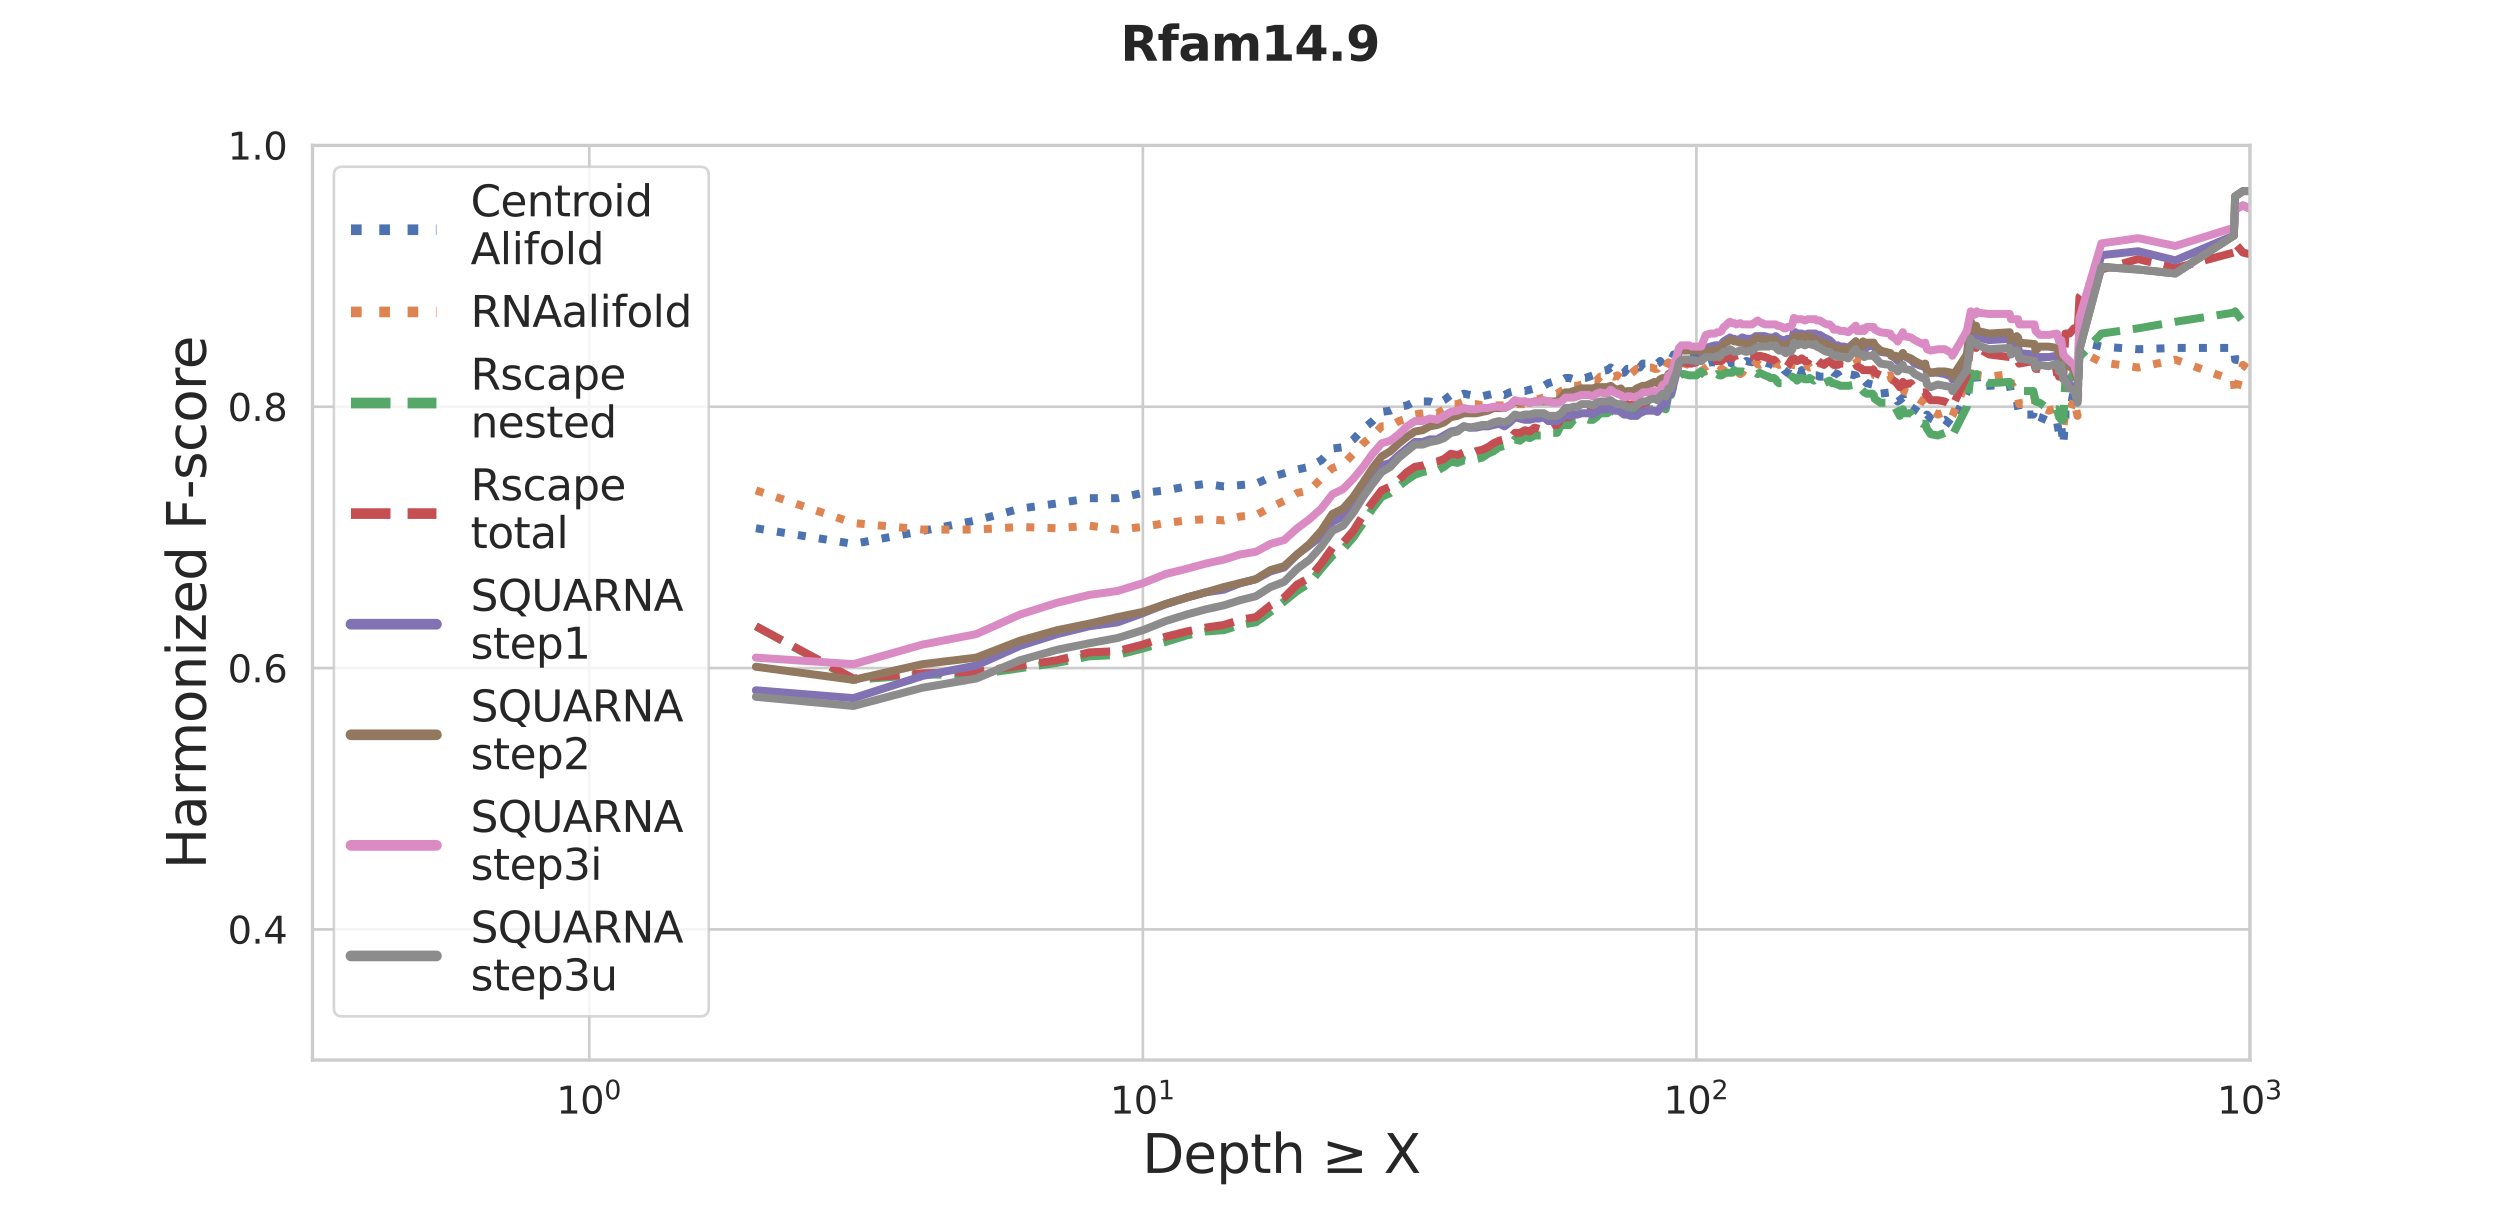 <?xml version="1.0" encoding="utf-8" standalone="no"?>
<!DOCTYPE svg PUBLIC "-//W3C//DTD SVG 1.1//EN"
  "http://www.w3.org/Graphics/SVG/1.1/DTD/svg11.dtd">
<svg xmlns:xlink="http://www.w3.org/1999/xlink" width="936pt" height="453.6pt" viewBox="0 0 936 453.6" xmlns="http://www.w3.org/2000/svg" version="1.1">
 <defs>
  <style type="text/css">*{stroke-linejoin: round; stroke-linecap: butt}</style>
 </defs>
 <g id="figure_1">
  <g id="patch_1">
   <path d="M 0 453.6 
L 936 453.6 
L 936 0 
L 0 0 
z
" style="fill: #ffffff"/>
  </g>
  <g id="axes_1">
   <g id="patch_2">
    <path d="M 117 396.9 
L 842.4 396.9 
L 842.4 54.432 
L 117 54.432 
z
" style="fill: #ffffff"/>
   </g>
   <g id="matplotlib.axis_1">
    <g id="xtick_1">
     <g id="line2d_1">
      <path d="M 220.629 396.9 
L 220.629 54.432 
" clip-path="url(#p056e3e546c)" style="fill: none; stroke: #cccccc; stroke-linecap: round"/>
     </g>
     <g id="text_1">
      <!-- $\mathdefault{10^{0}}$ -->
      <g style="fill: #262626" transform="translate(208.309 417.038)scale(0.14 -0.14)">
       <defs>
        <path id="DejaVuSans-31" d="M 794 531 
L 1825 531 
L 1825 4091 
L 703 3866 
L 703 4441 
L 1819 4666 
L 2450 4666 
L 2450 531 
L 3481 531 
L 3481 0 
L 794 0 
L 794 531 
z
" transform="scale(0.016)"/>
        <path id="DejaVuSans-30" d="M 2034 4250 
Q 1547 4250 1301 3770 
Q 1056 3291 1056 2328 
Q 1056 1369 1301 889 
Q 1547 409 2034 409 
Q 2525 409 2770 889 
Q 3016 1369 3016 2328 
Q 3016 3291 2770 3770 
Q 2525 4250 2034 4250 
z
M 2034 4750 
Q 2819 4750 3233 4129 
Q 3647 3509 3647 2328 
Q 3647 1150 3233 529 
Q 2819 -91 2034 -91 
Q 1250 -91 836 529 
Q 422 1150 422 2328 
Q 422 3509 836 4129 
Q 1250 4750 2034 4750 
z
" transform="scale(0.016)"/>
       </defs>
       <use xlink:href="#DejaVuSans-31" transform="translate(0 0.766)"/>
       <use xlink:href="#DejaVuSans-30" transform="translate(63.623 0.766)"/>
       <use xlink:href="#DejaVuSans-30" transform="translate(128.203 39.047)scale(0.7)"/>
      </g>
     </g>
    </g>
    <g id="xtick_2">
     <g id="line2d_2">
      <path d="M 427.886 396.9 
L 427.886 54.432 
" clip-path="url(#p056e3e546c)" style="fill: none; stroke: #cccccc; stroke-linecap: round"/>
     </g>
     <g id="text_2">
      <!-- $\mathdefault{10^{1}}$ -->
      <g style="fill: #262626" transform="translate(415.566 417.038)scale(0.14 -0.14)">
       <use xlink:href="#DejaVuSans-31" transform="translate(0 0.684)"/>
       <use xlink:href="#DejaVuSans-30" transform="translate(63.623 0.684)"/>
       <use xlink:href="#DejaVuSans-31" transform="translate(128.203 38.966)scale(0.7)"/>
      </g>
     </g>
    </g>
    <g id="xtick_3">
     <g id="line2d_3">
      <path d="M 635.143 396.9 
L 635.143 54.432 
" clip-path="url(#p056e3e546c)" style="fill: none; stroke: #cccccc; stroke-linecap: round"/>
     </g>
     <g id="text_3">
      <!-- $\mathdefault{10^{2}}$ -->
      <g style="fill: #262626" transform="translate(622.823 417.038)scale(0.14 -0.14)">
       <defs>
        <path id="DejaVuSans-32" d="M 1228 531 
L 3431 531 
L 3431 0 
L 469 0 
L 469 531 
Q 828 903 1448 1529 
Q 2069 2156 2228 2338 
Q 2531 2678 2651 2914 
Q 2772 3150 2772 3378 
Q 2772 3750 2511 3984 
Q 2250 4219 1831 4219 
Q 1534 4219 1204 4116 
Q 875 4013 500 3803 
L 500 4441 
Q 881 4594 1212 4672 
Q 1544 4750 1819 4750 
Q 2544 4750 2975 4387 
Q 3406 4025 3406 3419 
Q 3406 3131 3298 2873 
Q 3191 2616 2906 2266 
Q 2828 2175 2409 1742 
Q 1991 1309 1228 531 
z
" transform="scale(0.016)"/>
       </defs>
       <use xlink:href="#DejaVuSans-31" transform="translate(0 0.766)"/>
       <use xlink:href="#DejaVuSans-30" transform="translate(63.623 0.766)"/>
       <use xlink:href="#DejaVuSans-32" transform="translate(128.203 39.047)scale(0.7)"/>
      </g>
     </g>
    </g>
    <g id="xtick_4">
     <g id="line2d_4">
      <path d="M 842.4 396.9 
L 842.4 54.432 
" clip-path="url(#p056e3e546c)" style="fill: none; stroke: #cccccc; stroke-linecap: round"/>
     </g>
     <g id="text_4">
      <!-- $\mathdefault{10^{3}}$ -->
      <g style="fill: #262626" transform="translate(830.08 417.038)scale(0.14 -0.14)">
       <defs>
        <path id="DejaVuSans-33" d="M 2597 2516 
Q 3050 2419 3304 2112 
Q 3559 1806 3559 1356 
Q 3559 666 3084 287 
Q 2609 -91 1734 -91 
Q 1441 -91 1130 -33 
Q 819 25 488 141 
L 488 750 
Q 750 597 1062 519 
Q 1375 441 1716 441 
Q 2309 441 2620 675 
Q 2931 909 2931 1356 
Q 2931 1769 2642 2001 
Q 2353 2234 1838 2234 
L 1294 2234 
L 1294 2753 
L 1863 2753 
Q 2328 2753 2575 2939 
Q 2822 3125 2822 3475 
Q 2822 3834 2567 4026 
Q 2313 4219 1838 4219 
Q 1578 4219 1281 4162 
Q 984 4106 628 3988 
L 628 4550 
Q 988 4650 1302 4700 
Q 1616 4750 1894 4750 
Q 2613 4750 3031 4423 
Q 3450 4097 3450 3541 
Q 3450 3153 3228 2886 
Q 3006 2619 2597 2516 
z
" transform="scale(0.016)"/>
       </defs>
       <use xlink:href="#DejaVuSans-31" transform="translate(0 0.766)"/>
       <use xlink:href="#DejaVuSans-30" transform="translate(63.623 0.766)"/>
       <use xlink:href="#DejaVuSans-33" transform="translate(128.203 39.047)scale(0.7)"/>
      </g>
     </g>
    </g>
    <g id="xtick_5"/>
    <g id="xtick_6"/>
    <g id="xtick_7"/>
    <g id="xtick_8"/>
    <g id="xtick_9"/>
    <g id="xtick_10"/>
    <g id="xtick_11"/>
    <g id="xtick_12"/>
    <g id="xtick_13"/>
    <g id="xtick_14"/>
    <g id="xtick_15"/>
    <g id="xtick_16"/>
    <g id="xtick_17"/>
    <g id="xtick_18"/>
    <g id="xtick_19"/>
    <g id="xtick_20"/>
    <g id="xtick_21"/>
    <g id="xtick_22"/>
    <g id="xtick_23"/>
    <g id="xtick_24"/>
    <g id="xtick_25"/>
    <g id="xtick_26"/>
    <g id="xtick_27"/>
    <g id="xtick_28"/>
    <g id="xtick_29"/>
    <g id="xtick_30"/>
    <g id="xtick_31"/>
    <g id="xtick_32"/>
    <g id="xtick_33"/>
    <g id="xtick_34"/>
    <g id="text_5">
     <!-- Depth ≥ X -->
     <g style="fill: #262626" transform="translate(427.655 439.146)scale(0.2 -0.2)">
      <defs>
       <path id="DejaVuSans-44" d="M 1259 4147 
L 1259 519 
L 2022 519 
Q 2988 519 3436 956 
Q 3884 1394 3884 2338 
Q 3884 3275 3436 3711 
Q 2988 4147 2022 4147 
L 1259 4147 
z
M 628 4666 
L 1925 4666 
Q 3281 4666 3915 4102 
Q 4550 3538 4550 2338 
Q 4550 1131 3912 565 
Q 3275 0 1925 0 
L 628 0 
L 628 4666 
z
" transform="scale(0.016)"/>
       <path id="DejaVuSans-65" d="M 3597 1894 
L 3597 1613 
L 953 1613 
Q 991 1019 1311 708 
Q 1631 397 2203 397 
Q 2534 397 2845 478 
Q 3156 559 3463 722 
L 3463 178 
Q 3153 47 2828 -22 
Q 2503 -91 2169 -91 
Q 1331 -91 842 396 
Q 353 884 353 1716 
Q 353 2575 817 3079 
Q 1281 3584 2069 3584 
Q 2775 3584 3186 3129 
Q 3597 2675 3597 1894 
z
M 3022 2063 
Q 3016 2534 2758 2815 
Q 2500 3097 2075 3097 
Q 1594 3097 1305 2825 
Q 1016 2553 972 2059 
L 3022 2063 
z
" transform="scale(0.016)"/>
       <path id="DejaVuSans-70" d="M 1159 525 
L 1159 -1331 
L 581 -1331 
L 581 3500 
L 1159 3500 
L 1159 2969 
Q 1341 3281 1617 3432 
Q 1894 3584 2278 3584 
Q 2916 3584 3314 3078 
Q 3713 2572 3713 1747 
Q 3713 922 3314 415 
Q 2916 -91 2278 -91 
Q 1894 -91 1617 61 
Q 1341 213 1159 525 
z
M 3116 1747 
Q 3116 2381 2855 2742 
Q 2594 3103 2138 3103 
Q 1681 3103 1420 2742 
Q 1159 2381 1159 1747 
Q 1159 1113 1420 752 
Q 1681 391 2138 391 
Q 2594 391 2855 752 
Q 3116 1113 3116 1747 
z
" transform="scale(0.016)"/>
       <path id="DejaVuSans-74" d="M 1172 4494 
L 1172 3500 
L 2356 3500 
L 2356 3053 
L 1172 3053 
L 1172 1153 
Q 1172 725 1289 603 
Q 1406 481 1766 481 
L 2356 481 
L 2356 0 
L 1766 0 
Q 1100 0 847 248 
Q 594 497 594 1153 
L 594 3053 
L 172 3053 
L 172 3500 
L 594 3500 
L 594 4494 
L 1172 4494 
z
" transform="scale(0.016)"/>
       <path id="DejaVuSans-68" d="M 3513 2113 
L 3513 0 
L 2938 0 
L 2938 2094 
Q 2938 2591 2744 2837 
Q 2550 3084 2163 3084 
Q 1697 3084 1428 2787 
Q 1159 2491 1159 1978 
L 1159 0 
L 581 0 
L 581 4863 
L 1159 4863 
L 1159 2956 
Q 1366 3272 1645 3428 
Q 1925 3584 2291 3584 
Q 2894 3584 3203 3211 
Q 3513 2838 3513 2113 
z
" transform="scale(0.016)"/>
       <path id="DejaVuSans-20" transform="scale(0.016)"/>
       <path id="DejaVuSans-2265" d="M 678 3175 
L 678 3725 
L 4684 2578 
L 4684 2047 
L 678 897 
L 678 1453 
L 3681 2309 
L 678 3175 
z
M 4684 531 
L 4684 0 
L 678 0 
L 678 531 
L 4684 531 
z
" transform="scale(0.016)"/>
       <path id="DejaVuSans-58" d="M 403 4666 
L 1081 4666 
L 2241 2931 
L 3406 4666 
L 4084 4666 
L 2584 2425 
L 4184 0 
L 3506 0 
L 2194 1984 
L 872 0 
L 191 0 
L 1856 2491 
L 403 4666 
z
" transform="scale(0.016)"/>
      </defs>
      <use xlink:href="#DejaVuSans-44"/>
      <use xlink:href="#DejaVuSans-65" x="77.002"/>
      <use xlink:href="#DejaVuSans-70" x="138.525"/>
      <use xlink:href="#DejaVuSans-74" x="202.002"/>
      <use xlink:href="#DejaVuSans-68" x="241.211"/>
      <use xlink:href="#DejaVuSans-20" x="304.59"/>
      <use xlink:href="#DejaVuSans-2265" x="336.377"/>
      <use xlink:href="#DejaVuSans-20" x="420.166"/>
      <use xlink:href="#DejaVuSans-58" x="451.953"/>
     </g>
    </g>
   </g>
   <g id="matplotlib.axis_2">
    <g id="ytick_1">
     <g id="line2d_5">
      <path d="M 117 347.976 
L 842.4 347.976 
" clip-path="url(#p056e3e546c)" style="fill: none; stroke: #cccccc; stroke-linecap: round"/>
     </g>
     <g id="text_6">
      <!-- 0.4 -->
      <g style="fill: #262626" transform="translate(85.236 353.295)scale(0.14 -0.14)">
       <defs>
        <path id="DejaVuSans-2e" d="M 684 794 
L 1344 794 
L 1344 0 
L 684 0 
L 684 794 
z
" transform="scale(0.016)"/>
        <path id="DejaVuSans-34" d="M 2419 4116 
L 825 1625 
L 2419 1625 
L 2419 4116 
z
M 2253 4666 
L 3047 4666 
L 3047 1625 
L 3713 1625 
L 3713 1100 
L 3047 1100 
L 3047 0 
L 2419 0 
L 2419 1100 
L 313 1100 
L 313 1709 
L 2253 4666 
z
" transform="scale(0.016)"/>
       </defs>
       <use xlink:href="#DejaVuSans-30"/>
       <use xlink:href="#DejaVuSans-2e" x="63.623"/>
       <use xlink:href="#DejaVuSans-34" x="95.41"/>
      </g>
     </g>
    </g>
    <g id="ytick_2">
     <g id="line2d_6">
      <path d="M 117 250.128 
L 842.4 250.128 
" clip-path="url(#p056e3e546c)" style="fill: none; stroke: #cccccc; stroke-linecap: round"/>
     </g>
     <g id="text_7">
      <!-- 0.6 -->
      <g style="fill: #262626" transform="translate(85.236 255.447)scale(0.14 -0.14)">
       <defs>
        <path id="DejaVuSans-36" d="M 2113 2584 
Q 1688 2584 1439 2293 
Q 1191 2003 1191 1497 
Q 1191 994 1439 701 
Q 1688 409 2113 409 
Q 2538 409 2786 701 
Q 3034 994 3034 1497 
Q 3034 2003 2786 2293 
Q 2538 2584 2113 2584 
z
M 3366 4563 
L 3366 3988 
Q 3128 4100 2886 4159 
Q 2644 4219 2406 4219 
Q 1781 4219 1451 3797 
Q 1122 3375 1075 2522 
Q 1259 2794 1537 2939 
Q 1816 3084 2150 3084 
Q 2853 3084 3261 2657 
Q 3669 2231 3669 1497 
Q 3669 778 3244 343 
Q 2819 -91 2113 -91 
Q 1303 -91 875 529 
Q 447 1150 447 2328 
Q 447 3434 972 4092 
Q 1497 4750 2381 4750 
Q 2619 4750 2861 4703 
Q 3103 4656 3366 4563 
z
" transform="scale(0.016)"/>
       </defs>
       <use xlink:href="#DejaVuSans-30"/>
       <use xlink:href="#DejaVuSans-2e" x="63.623"/>
       <use xlink:href="#DejaVuSans-36" x="95.41"/>
      </g>
     </g>
    </g>
    <g id="ytick_3">
     <g id="line2d_7">
      <path d="M 117 152.28 
L 842.4 152.28 
" clip-path="url(#p056e3e546c)" style="fill: none; stroke: #cccccc; stroke-linecap: round"/>
     </g>
     <g id="text_8">
      <!-- 0.8 -->
      <g style="fill: #262626" transform="translate(85.236 157.599)scale(0.14 -0.14)">
       <defs>
        <path id="DejaVuSans-38" d="M 2034 2216 
Q 1584 2216 1326 1975 
Q 1069 1734 1069 1313 
Q 1069 891 1326 650 
Q 1584 409 2034 409 
Q 2484 409 2743 651 
Q 3003 894 3003 1313 
Q 3003 1734 2745 1975 
Q 2488 2216 2034 2216 
z
M 1403 2484 
Q 997 2584 770 2862 
Q 544 3141 544 3541 
Q 544 4100 942 4425 
Q 1341 4750 2034 4750 
Q 2731 4750 3128 4425 
Q 3525 4100 3525 3541 
Q 3525 3141 3298 2862 
Q 3072 2584 2669 2484 
Q 3125 2378 3379 2068 
Q 3634 1759 3634 1313 
Q 3634 634 3220 271 
Q 2806 -91 2034 -91 
Q 1263 -91 848 271 
Q 434 634 434 1313 
Q 434 1759 690 2068 
Q 947 2378 1403 2484 
z
M 1172 3481 
Q 1172 3119 1398 2916 
Q 1625 2713 2034 2713 
Q 2441 2713 2670 2916 
Q 2900 3119 2900 3481 
Q 2900 3844 2670 4047 
Q 2441 4250 2034 4250 
Q 1625 4250 1398 4047 
Q 1172 3844 1172 3481 
z
" transform="scale(0.016)"/>
       </defs>
       <use xlink:href="#DejaVuSans-30"/>
       <use xlink:href="#DejaVuSans-2e" x="63.623"/>
       <use xlink:href="#DejaVuSans-38" x="95.41"/>
      </g>
     </g>
    </g>
    <g id="ytick_4">
     <g id="line2d_8">
      <path d="M 117 54.432 
L 842.4 54.432 
" clip-path="url(#p056e3e546c)" style="fill: none; stroke: #cccccc; stroke-linecap: round"/>
     </g>
     <g id="text_9">
      <!-- 1.0 -->
      <g style="fill: #262626" transform="translate(85.236 59.751)scale(0.14 -0.14)">
       <use xlink:href="#DejaVuSans-31"/>
       <use xlink:href="#DejaVuSans-2e" x="63.623"/>
       <use xlink:href="#DejaVuSans-30" x="95.41"/>
      </g>
     </g>
    </g>
    <g id="text_10">
     <!-- Harmonized F-score -->
     <g style="fill: #262626" transform="translate(77.076 325.378)rotate(-90)scale(0.2 -0.2)">
      <defs>
       <path id="DejaVuSans-48" d="M 628 4666 
L 1259 4666 
L 1259 2753 
L 3553 2753 
L 3553 4666 
L 4184 4666 
L 4184 0 
L 3553 0 
L 3553 2222 
L 1259 2222 
L 1259 0 
L 628 0 
L 628 4666 
z
" transform="scale(0.016)"/>
       <path id="DejaVuSans-61" d="M 2194 1759 
Q 1497 1759 1228 1600 
Q 959 1441 959 1056 
Q 959 750 1161 570 
Q 1363 391 1709 391 
Q 2188 391 2477 730 
Q 2766 1069 2766 1631 
L 2766 1759 
L 2194 1759 
z
M 3341 1997 
L 3341 0 
L 2766 0 
L 2766 531 
Q 2569 213 2275 61 
Q 1981 -91 1556 -91 
Q 1019 -91 701 211 
Q 384 513 384 1019 
Q 384 1609 779 1909 
Q 1175 2209 1959 2209 
L 2766 2209 
L 2766 2266 
Q 2766 2663 2505 2880 
Q 2244 3097 1772 3097 
Q 1472 3097 1187 3025 
Q 903 2953 641 2809 
L 641 3341 
Q 956 3463 1253 3523 
Q 1550 3584 1831 3584 
Q 2591 3584 2966 3190 
Q 3341 2797 3341 1997 
z
" transform="scale(0.016)"/>
       <path id="DejaVuSans-72" d="M 2631 2963 
Q 2534 3019 2420 3045 
Q 2306 3072 2169 3072 
Q 1681 3072 1420 2755 
Q 1159 2438 1159 1844 
L 1159 0 
L 581 0 
L 581 3500 
L 1159 3500 
L 1159 2956 
Q 1341 3275 1631 3429 
Q 1922 3584 2338 3584 
Q 2397 3584 2469 3576 
Q 2541 3569 2628 3553 
L 2631 2963 
z
" transform="scale(0.016)"/>
       <path id="DejaVuSans-6d" d="M 3328 2828 
Q 3544 3216 3844 3400 
Q 4144 3584 4550 3584 
Q 5097 3584 5394 3201 
Q 5691 2819 5691 2113 
L 5691 0 
L 5113 0 
L 5113 2094 
Q 5113 2597 4934 2840 
Q 4756 3084 4391 3084 
Q 3944 3084 3684 2787 
Q 3425 2491 3425 1978 
L 3425 0 
L 2847 0 
L 2847 2094 
Q 2847 2600 2669 2842 
Q 2491 3084 2119 3084 
Q 1678 3084 1418 2786 
Q 1159 2488 1159 1978 
L 1159 0 
L 581 0 
L 581 3500 
L 1159 3500 
L 1159 2956 
Q 1356 3278 1631 3431 
Q 1906 3584 2284 3584 
Q 2666 3584 2933 3390 
Q 3200 3197 3328 2828 
z
" transform="scale(0.016)"/>
       <path id="DejaVuSans-6f" d="M 1959 3097 
Q 1497 3097 1228 2736 
Q 959 2375 959 1747 
Q 959 1119 1226 758 
Q 1494 397 1959 397 
Q 2419 397 2687 759 
Q 2956 1122 2956 1747 
Q 2956 2369 2687 2733 
Q 2419 3097 1959 3097 
z
M 1959 3584 
Q 2709 3584 3137 3096 
Q 3566 2609 3566 1747 
Q 3566 888 3137 398 
Q 2709 -91 1959 -91 
Q 1206 -91 779 398 
Q 353 888 353 1747 
Q 353 2609 779 3096 
Q 1206 3584 1959 3584 
z
" transform="scale(0.016)"/>
       <path id="DejaVuSans-6e" d="M 3513 2113 
L 3513 0 
L 2938 0 
L 2938 2094 
Q 2938 2591 2744 2837 
Q 2550 3084 2163 3084 
Q 1697 3084 1428 2787 
Q 1159 2491 1159 1978 
L 1159 0 
L 581 0 
L 581 3500 
L 1159 3500 
L 1159 2956 
Q 1366 3272 1645 3428 
Q 1925 3584 2291 3584 
Q 2894 3584 3203 3211 
Q 3513 2838 3513 2113 
z
" transform="scale(0.016)"/>
       <path id="DejaVuSans-69" d="M 603 3500 
L 1178 3500 
L 1178 0 
L 603 0 
L 603 3500 
z
M 603 4863 
L 1178 4863 
L 1178 4134 
L 603 4134 
L 603 4863 
z
" transform="scale(0.016)"/>
       <path id="DejaVuSans-7a" d="M 353 3500 
L 3084 3500 
L 3084 2975 
L 922 459 
L 3084 459 
L 3084 0 
L 275 0 
L 275 525 
L 2438 3041 
L 353 3041 
L 353 3500 
z
" transform="scale(0.016)"/>
       <path id="DejaVuSans-64" d="M 2906 2969 
L 2906 4863 
L 3481 4863 
L 3481 0 
L 2906 0 
L 2906 525 
Q 2725 213 2448 61 
Q 2172 -91 1784 -91 
Q 1150 -91 751 415 
Q 353 922 353 1747 
Q 353 2572 751 3078 
Q 1150 3584 1784 3584 
Q 2172 3584 2448 3432 
Q 2725 3281 2906 2969 
z
M 947 1747 
Q 947 1113 1208 752 
Q 1469 391 1925 391 
Q 2381 391 2643 752 
Q 2906 1113 2906 1747 
Q 2906 2381 2643 2742 
Q 2381 3103 1925 3103 
Q 1469 3103 1208 2742 
Q 947 2381 947 1747 
z
" transform="scale(0.016)"/>
       <path id="DejaVuSans-46" d="M 628 4666 
L 3309 4666 
L 3309 4134 
L 1259 4134 
L 1259 2759 
L 3109 2759 
L 3109 2228 
L 1259 2228 
L 1259 0 
L 628 0 
L 628 4666 
z
" transform="scale(0.016)"/>
       <path id="DejaVuSans-2d" d="M 313 2009 
L 1997 2009 
L 1997 1497 
L 313 1497 
L 313 2009 
z
" transform="scale(0.016)"/>
       <path id="DejaVuSans-73" d="M 2834 3397 
L 2834 2853 
Q 2591 2978 2328 3040 
Q 2066 3103 1784 3103 
Q 1356 3103 1142 2972 
Q 928 2841 928 2578 
Q 928 2378 1081 2264 
Q 1234 2150 1697 2047 
L 1894 2003 
Q 2506 1872 2764 1633 
Q 3022 1394 3022 966 
Q 3022 478 2636 193 
Q 2250 -91 1575 -91 
Q 1294 -91 989 -36 
Q 684 19 347 128 
L 347 722 
Q 666 556 975 473 
Q 1284 391 1588 391 
Q 1994 391 2212 530 
Q 2431 669 2431 922 
Q 2431 1156 2273 1281 
Q 2116 1406 1581 1522 
L 1381 1569 
Q 847 1681 609 1914 
Q 372 2147 372 2553 
Q 372 3047 722 3315 
Q 1072 3584 1716 3584 
Q 2034 3584 2315 3537 
Q 2597 3491 2834 3397 
z
" transform="scale(0.016)"/>
       <path id="DejaVuSans-63" d="M 3122 3366 
L 3122 2828 
Q 2878 2963 2633 3030 
Q 2388 3097 2138 3097 
Q 1578 3097 1268 2742 
Q 959 2388 959 1747 
Q 959 1106 1268 751 
Q 1578 397 2138 397 
Q 2388 397 2633 464 
Q 2878 531 3122 666 
L 3122 134 
Q 2881 22 2623 -34 
Q 2366 -91 2075 -91 
Q 1284 -91 818 406 
Q 353 903 353 1747 
Q 353 2603 823 3093 
Q 1294 3584 2113 3584 
Q 2378 3584 2631 3529 
Q 2884 3475 3122 3366 
z
" transform="scale(0.016)"/>
      </defs>
      <use xlink:href="#DejaVuSans-48"/>
      <use xlink:href="#DejaVuSans-61" x="75.195"/>
      <use xlink:href="#DejaVuSans-72" x="136.475"/>
      <use xlink:href="#DejaVuSans-6d" x="175.838"/>
      <use xlink:href="#DejaVuSans-6f" x="273.25"/>
      <use xlink:href="#DejaVuSans-6e" x="334.432"/>
      <use xlink:href="#DejaVuSans-69" x="397.811"/>
      <use xlink:href="#DejaVuSans-7a" x="425.594"/>
      <use xlink:href="#DejaVuSans-65" x="478.084"/>
      <use xlink:href="#DejaVuSans-64" x="539.607"/>
      <use xlink:href="#DejaVuSans-20" x="603.084"/>
      <use xlink:href="#DejaVuSans-46" x="634.871"/>
      <use xlink:href="#DejaVuSans-2d" x="692.391"/>
      <use xlink:href="#DejaVuSans-73" x="728.475"/>
      <use xlink:href="#DejaVuSans-63" x="780.574"/>
      <use xlink:href="#DejaVuSans-6f" x="835.555"/>
      <use xlink:href="#DejaVuSans-72" x="896.736"/>
      <use xlink:href="#DejaVuSans-65" x="935.6"/>
     </g>
    </g>
   </g>
   <g id="line2d_9">
    <path d="M 283.019 197.779 
L 319.515 203.65 
L 345.41 198.758 
L 365.495 194.844 
L 381.906 190.441 
L 395.781 188.484 
L 407.8 186.527 
L 418.402 186.527 
L 427.886 184.57 
L 436.465 183.591 
L 444.297 182.124 
L 451.501 181.145 
L 458.172 182.124 
L 470.191 181.145 
L 475.648 178.699 
L 485.659 175.764 
L 490.276 174.785 
L 494.668 172.339 
L 498.855 167.936 
L 502.856 167.446 
L 506.687 164.511 
L 510.362 160.597 
L 513.892 157.662 
L 517.289 154.237 
L 520.562 153.748 
L 523.721 152.28 
L 526.773 151.791 
L 529.724 150.323 
L 535.351 150.323 
L 538.039 151.302 
L 540.648 149.834 
L 543.183 147.877 
L 545.65 148.366 
L 548.05 147.388 
L 552.667 148.366 
L 554.89 148.366 
L 559.177 147.388 
L 561.246 147.388 
L 563.269 147.877 
L 565.247 146.898 
L 567.183 146.409 
L 570.934 146.409 
L 574.535 145.431 
L 576.283 145.431 
L 579.68 143.474 
L 582.953 142.495 
L 584.546 142.495 
L 586.112 141.517 
L 587.65 141.517 
L 589.163 142.006 
L 590.651 142.006 
L 592.115 141.517 
L 593.555 141.517 
L 597.742 140.049 
L 599.096 139.071 
L 601.743 138.581 
L 603.038 137.603 
L 604.315 138.581 
L 605.574 138.092 
L 606.816 139.56 
L 608.04 139.56 
L 609.248 138.092 
L 610.441 138.092 
L 611.617 137.603 
L 612.779 136.624 
L 613.925 137.603 
L 615.058 136.135 
L 618.371 136.135 
L 619.449 136.624 
L 620.514 136.135 
L 621.567 135.157 
L 622.608 136.624 
L 623.636 136.624 
L 624.654 134.667 
L 625.659 134.667 
L 626.654 132.71 
L 627.638 133.689 
L 635.143 133.689 
L 636.038 134.178 
L 636.925 134.178 
L 638.673 136.135 
L 640.388 135.646 
L 642.07 135.646 
L 643.722 136.624 
L 644.536 135.646 
L 645.344 135.646 
L 646.144 136.135 
L 646.937 135.646 
L 647.723 135.646 
L 648.502 136.135 
L 650.041 136.135 
L 651.554 136.624 
L 652.301 136.624 
L 653.776 135.157 
L 655.945 135.646 
L 657.363 135.157 
L 658.063 135.157 
L 658.758 135.646 
L 660.812 135.646 
L 662.155 136.135 
L 662.82 136.135 
L 664.784 137.603 
L 665.429 137.603 
L 666.07 138.092 
L 667.337 137.603 
L 667.965 138.581 
L 669.206 139.56 
L 670.431 140.049 
L 671.037 137.603 
L 671.639 138.092 
L 672.237 138.092 
L 672.831 138.581 
L 674.008 139.071 
L 674.59 138.581 
L 675.744 139.071 
L 676.884 138.581 
L 677.448 139.56 
L 679.12 140.538 
L 680.218 140.538 
L 681.302 141.027 
L 682.905 141.027 
L 683.958 139.56 
L 684.998 138.581 
L 686.027 139.071 
L 686.537 139.56 
L 688.05 140.049 
L 689.045 141.517 
L 690.516 141.027 
L 691.964 140.049 
L 694.792 140.538 
L 695.255 142.006 
L 697.082 142.495 
L 697.533 141.517 
L 697.982 142.495 
L 698.874 143.474 
L 701.064 143.963 
L 701.925 145.92 
L 704.043 147.388 
L 707.734 146.898 
L 708.135 147.877 
L 709.721 148.855 
L 710.504 150.323 
L 711.28 149.834 
L 712.432 148.855 
L 712.812 150.812 
L 715.432 152.28 
L 719.754 155.215 
L 720.802 155.215 
L 721.149 156.194 
L 721.495 155.215 
L 722.864 156.683 
L 725.541 158.151 
L 728.14 157.172 
L 730.667 159.129 
L 730.978 158.64 
L 736.398 146.898 
L 737.848 141.027 
L 738.707 140.538 
L 739.839 141.027 
L 740.12 141.517 
L 740.4 144.452 
L 744.765 144.452 
L 752.419 143.963 
L 752.907 146.898 
L 755.07 149.834 
L 756.015 155.215 
L 761.264 155.215 
L 761.707 153.258 
L 762.147 155.705 
L 763.67 156.194 
L 767.06 157.662 
L 770.125 157.662 
L 770.925 162.554 
L 771.718 159.619 
L 772.504 166.468 
L 773.283 155.215 
L 774.822 155.215 
L 776.522 145.431 
L 777.823 151.302 
L 778.558 127.818 
L 786.77 129.775 
L 800.526 130.753 
L 814.442 130.264 
L 836.35 130.264 
L 836.831 134.667 
L 839.751 135.157 
L 849.577 133.689 
L 861.033 148.855 
L 873.963 128.307 
L 874.342 111.673 
L 881.382 72.534 
L 881.382 72.534 
" clip-path="url(#p056e3e546c)" style="fill: none; stroke-dasharray: 3,4.95; stroke-dashoffset: 0; stroke: #4c72b0; stroke-width: 3"/>
   </g>
   <g id="line2d_10">
    <path d="M 283.019 183.591 
L 319.515 195.822 
L 345.41 198.269 
L 365.495 198.269 
L 381.906 197.29 
L 395.781 197.779 
L 407.8 196.801 
L 418.402 198.269 
L 427.886 197.29 
L 436.465 195.822 
L 444.297 194.844 
L 451.501 194.355 
L 458.172 194.844 
L 464.382 193.376 
L 470.191 192.887 
L 475.648 189.951 
L 480.793 187.505 
L 485.659 184.57 
L 490.276 183.591 
L 494.668 179.188 
L 498.855 175.274 
L 502.856 173.807 
L 506.687 169.893 
L 510.362 165.979 
L 513.892 163.043 
L 517.289 159.619 
L 520.562 159.619 
L 523.721 157.662 
L 526.773 156.683 
L 529.724 155.215 
L 535.351 154.237 
L 538.039 154.726 
L 540.648 153.258 
L 543.183 151.302 
L 545.65 151.302 
L 548.05 150.323 
L 550.388 151.302 
L 552.667 151.302 
L 554.89 151.791 
L 557.059 151.302 
L 559.177 151.791 
L 563.269 151.791 
L 565.247 151.302 
L 570.934 151.302 
L 574.535 149.345 
L 576.283 149.345 
L 577.997 148.855 
L 579.68 147.388 
L 582.953 147.388 
L 586.112 145.431 
L 587.65 145.92 
L 589.163 144.452 
L 590.651 144.452 
L 596.368 142.495 
L 597.742 142.495 
L 599.096 141.027 
L 601.743 141.027 
L 603.038 140.538 
L 604.315 141.027 
L 605.574 140.538 
L 606.816 141.517 
L 608.04 141.517 
L 609.248 140.049 
L 610.441 140.049 
L 612.779 138.092 
L 613.925 138.581 
L 615.058 137.603 
L 618.371 137.603 
L 619.449 138.092 
L 620.514 138.092 
L 621.567 136.624 
L 622.608 137.603 
L 623.636 138.092 
L 624.654 135.646 
L 625.659 136.135 
L 626.654 135.157 
L 627.638 136.135 
L 628.611 135.646 
L 629.573 135.646 
L 630.526 136.135 
L 632.401 136.624 
L 636.925 136.624 
L 638.673 139.071 
L 640.388 138.581 
L 642.07 138.581 
L 642.9 139.071 
L 643.722 139.071 
L 644.536 138.092 
L 646.144 139.071 
L 646.937 138.581 
L 647.723 139.071 
L 650.041 139.071 
L 651.554 140.049 
L 652.301 139.56 
L 653.776 137.114 
L 655.945 137.603 
L 657.363 136.135 
L 658.063 136.135 
L 658.758 136.624 
L 660.812 135.646 
L 662.155 135.646 
L 662.82 136.135 
L 665.429 136.135 
L 666.07 136.624 
L 667.337 136.135 
L 667.965 136.624 
L 668.588 137.603 
L 669.206 137.603 
L 670.431 138.092 
L 671.037 135.157 
L 671.639 135.646 
L 672.237 135.646 
L 674.008 137.114 
L 674.59 136.624 
L 676.884 136.624 
L 677.448 137.603 
L 679.12 137.114 
L 679.671 137.603 
L 680.218 135.646 
L 681.302 136.135 
L 682.905 136.135 
L 683.958 134.667 
L 684.998 133.689 
L 686.027 133.689 
L 686.537 134.667 
L 688.05 135.157 
L 689.045 135.157 
L 690.516 134.667 
L 691.964 133.689 
L 694.792 134.178 
L 695.255 135.157 
L 697.082 135.646 
L 697.533 136.135 
L 697.982 137.114 
L 698.874 137.603 
L 701.064 138.092 
L 701.495 139.56 
L 701.925 140.538 
L 704.043 141.027 
L 707.734 140.538 
L 708.135 142.006 
L 709.721 142.495 
L 710.504 143.963 
L 711.28 144.452 
L 712.432 144.941 
L 712.812 146.409 
L 715.432 147.388 
L 719.754 150.323 
L 720.802 150.812 
L 722.864 153.748 
L 725.541 155.215 
L 728.14 154.237 
L 730.667 156.194 
L 730.978 155.705 
L 736.398 142.495 
L 737.848 137.114 
L 738.707 136.624 
L 739.839 137.603 
L 740.12 138.581 
L 740.4 140.538 
L 744.765 141.027 
L 752.419 140.049 
L 752.907 143.474 
L 755.07 146.898 
L 756.015 151.302 
L 761.264 150.323 
L 761.707 148.855 
L 762.147 151.791 
L 763.67 152.28 
L 767.06 153.748 
L 770.125 152.769 
L 770.925 156.194 
L 771.718 154.726 
L 772.504 160.108 
L 773.283 154.237 
L 774.822 154.237 
L 776.522 149.345 
L 777.823 155.705 
L 778.558 131.243 
L 786.77 135.646 
L 800.526 137.603 
L 814.442 134.667 
L 836.35 142.495 
L 836.831 147.877 
L 839.751 136.624 
L 849.577 143.963 
L 861.033 161.576 
L 873.963 143.474 
L 874.342 111.673 
L 881.382 72.534 
L 881.382 72.534 
" clip-path="url(#p056e3e546c)" style="fill: none; stroke-dasharray: 3,4.95; stroke-dashoffset: 0; stroke: #dd8452; stroke-width: 3"/>
   </g>
   <g id="line2d_11">
    <path d="M 283.019 234.472 
L 319.515 254.531 
L 345.41 252.574 
L 365.495 252.574 
L 395.781 248.171 
L 407.8 245.725 
L 418.402 245.236 
L 427.886 242.789 
L 436.465 240.343 
L 444.297 237.897 
L 451.501 236.429 
L 458.172 235.94 
L 464.382 233.983 
L 470.191 233.005 
L 475.648 229.091 
L 480.793 225.177 
L 485.659 221.263 
L 490.276 218.327 
L 494.668 212.946 
L 498.855 208.053 
L 502.856 205.607 
L 506.687 201.204 
L 510.362 195.822 
L 513.892 190.441 
L 517.289 186.038 
L 520.562 184.57 
L 526.773 179.677 
L 529.724 177.72 
L 532.582 176.742 
L 535.351 176.253 
L 538.039 176.253 
L 540.648 174.785 
L 543.183 172.828 
L 545.65 173.317 
L 548.05 172.339 
L 550.388 172.828 
L 552.667 171.85 
L 554.89 171.36 
L 557.059 169.893 
L 559.177 168.914 
L 561.246 167.446 
L 563.269 166.957 
L 565.247 166.957 
L 567.183 164.511 
L 569.078 165 
L 570.934 163.533 
L 572.752 164.022 
L 574.535 163.043 
L 577.997 163.043 
L 581.331 162.065 
L 582.953 162.065 
L 584.546 159.129 
L 587.65 159.129 
L 589.163 157.172 
L 592.115 157.172 
L 593.555 156.683 
L 594.972 157.172 
L 596.368 157.172 
L 597.742 156.194 
L 599.096 154.726 
L 601.743 154.726 
L 603.038 153.748 
L 606.816 155.215 
L 608.04 155.215 
L 609.248 154.237 
L 611.617 154.237 
L 612.779 154.726 
L 613.925 154.237 
L 615.058 153.258 
L 616.176 153.748 
L 617.28 153.258 
L 619.449 153.258 
L 620.514 152.769 
L 621.567 151.791 
L 622.608 152.769 
L 623.636 153.258 
L 624.654 147.877 
L 625.659 147.877 
L 626.654 143.963 
L 627.638 143.963 
L 628.611 141.027 
L 629.573 140.049 
L 630.526 140.049 
L 632.401 140.538 
L 635.143 140.538 
L 636.038 139.56 
L 636.925 139.071 
L 638.673 141.027 
L 640.388 141.027 
L 642.07 140.538 
L 642.9 140.049 
L 643.722 140.538 
L 644.536 140.538 
L 646.144 139.56 
L 648.502 139.56 
L 649.275 138.581 
L 650.041 139.071 
L 652.301 139.071 
L 653.776 139.56 
L 657.363 139.56 
L 658.063 140.049 
L 658.758 139.56 
L 660.812 140.538 
L 662.155 141.027 
L 662.82 141.517 
L 664.134 141.517 
L 664.784 142.006 
L 665.429 142.984 
L 666.07 143.474 
L 667.337 143.474 
L 668.588 144.452 
L 669.206 143.963 
L 671.037 141.027 
L 671.639 141.517 
L 672.237 141.517 
L 672.831 142.495 
L 674.008 141.517 
L 674.59 141.517 
L 675.744 142.006 
L 676.884 142.006 
L 677.448 141.517 
L 679.12 142.495 
L 679.671 142.006 
L 681.302 143.474 
L 682.905 143.474 
L 684.998 142.495 
L 686.027 143.474 
L 686.537 143.474 
L 688.05 143.963 
L 689.045 144.452 
L 691.964 144.452 
L 694.792 143.963 
L 695.255 145.431 
L 697.082 145.92 
L 697.982 146.898 
L 698.874 147.388 
L 701.064 147.388 
L 701.495 147.877 
L 701.925 149.345 
L 704.043 150.812 
L 707.734 150.812 
L 708.135 151.791 
L 709.721 152.769 
L 711.28 155.705 
L 712.432 153.258 
L 712.812 154.726 
L 715.432 154.726 
L 716.896 156.683 
L 719.754 158.64 
L 720.802 158.64 
L 721.495 160.597 
L 722.864 162.554 
L 725.541 163.043 
L 728.14 162.065 
L 730.667 163.533 
L 730.978 163.043 
L 736.398 152.28 
L 737.848 140.049 
L 738.707 140.049 
L 739.839 141.027 
L 740.12 140.049 
L 740.4 141.517 
L 744.765 143.474 
L 752.419 142.984 
L 752.907 144.452 
L 755.07 145.431 
L 755.544 145.431 
L 756.015 146.409 
L 761.264 146.409 
L 762.147 150.323 
L 763.67 150.812 
L 767.06 153.258 
L 770.125 153.258 
L 770.925 156.194 
L 771.718 157.172 
L 772.504 157.172 
L 773.283 142.495 
L 774.822 142.006 
L 776.522 139.56 
L 777.823 143.963 
L 778.558 133.689 
L 786.77 124.883 
L 800.526 122.926 
L 814.442 120.479 
L 836.35 117.055 
L 836.831 116.565 
L 839.751 120.479 
L 849.577 128.307 
L 861.033 137.114 
L 873.963 126.84 
L 874.342 138.581 
L 881.382 152.28 
L 881.382 152.28 
" clip-path="url(#p056e3e546c)" style="fill: none; stroke-dasharray: 11.1,4.8; stroke-dashoffset: 0; stroke: #55a868; stroke-width: 3"/>
   </g>
   <g id="line2d_12">
    <path d="M 283.019 234.472 
L 319.515 254.042 
L 345.41 252.085 
L 365.495 251.596 
L 395.781 247.193 
L 407.8 244.257 
L 418.402 243.768 
L 427.886 241.322 
L 436.465 238.386 
L 444.297 236.429 
L 451.501 234.962 
L 458.172 233.983 
L 464.382 232.026 
L 470.191 231.048 
L 475.648 226.644 
L 480.793 223.709 
L 485.659 218.817 
L 490.276 216.37 
L 494.668 210.989 
L 498.855 205.118 
L 502.856 203.161 
L 506.687 198.758 
L 510.362 192.887 
L 513.892 187.995 
L 517.289 183.591 
L 520.562 182.124 
L 523.721 179.677 
L 526.773 176.742 
L 529.724 174.785 
L 532.582 174.296 
L 535.351 173.317 
L 538.039 172.828 
L 540.648 171.85 
L 543.183 169.893 
L 545.65 170.382 
L 548.05 169.403 
L 550.388 169.893 
L 552.667 168.914 
L 554.89 168.425 
L 557.059 167.446 
L 559.177 165.979 
L 561.246 165 
L 563.269 164.511 
L 565.247 164.511 
L 567.183 162.065 
L 569.078 162.065 
L 570.934 161.086 
L 572.752 161.576 
L 574.535 160.108 
L 576.283 160.597 
L 577.997 160.108 
L 579.68 160.108 
L 581.331 159.129 
L 582.953 159.129 
L 584.546 156.683 
L 586.112 156.194 
L 587.65 156.194 
L 589.163 154.237 
L 590.651 154.237 
L 592.115 154.726 
L 593.555 154.237 
L 596.368 154.237 
L 597.742 153.748 
L 599.096 151.302 
L 601.743 151.791 
L 603.038 150.812 
L 606.816 152.28 
L 608.04 152.28 
L 609.248 151.302 
L 610.441 151.791 
L 611.617 151.302 
L 612.779 151.791 
L 613.925 151.791 
L 615.058 150.812 
L 616.176 150.812 
L 617.28 150.323 
L 619.449 150.323 
L 620.514 149.834 
L 621.567 148.855 
L 622.608 149.834 
L 623.636 149.834 
L 624.654 144.452 
L 625.659 144.941 
L 626.654 140.049 
L 627.638 139.56 
L 628.611 136.135 
L 629.573 135.646 
L 630.526 135.646 
L 632.401 136.135 
L 633.324 136.135 
L 635.143 135.646 
L 636.038 134.667 
L 636.925 134.667 
L 638.673 135.646 
L 640.388 135.646 
L 642.07 135.157 
L 644.536 135.157 
L 645.344 134.178 
L 646.144 134.178 
L 646.937 133.689 
L 647.723 133.689 
L 648.502 134.178 
L 649.275 132.71 
L 650.041 133.2 
L 651.554 132.71 
L 652.301 132.71 
L 653.776 133.2 
L 657.363 133.2 
L 658.063 133.689 
L 658.758 133.2 
L 660.812 133.689 
L 662.155 134.178 
L 662.82 134.667 
L 664.134 134.667 
L 664.784 135.157 
L 665.429 136.135 
L 666.07 136.624 
L 667.337 136.624 
L 668.588 137.603 
L 669.206 137.114 
L 671.037 134.178 
L 671.639 134.178 
L 672.831 135.157 
L 674.008 134.667 
L 674.59 134.178 
L 675.744 135.157 
L 676.884 135.157 
L 677.448 134.178 
L 679.12 135.157 
L 679.671 134.178 
L 681.302 135.646 
L 682.905 136.624 
L 683.958 135.646 
L 684.998 135.157 
L 686.537 136.624 
L 688.05 136.624 
L 689.045 136.135 
L 690.516 136.135 
L 691.964 136.624 
L 694.792 136.135 
L 695.255 137.114 
L 697.082 138.092 
L 697.533 138.581 
L 701.495 138.581 
L 701.925 139.56 
L 704.043 140.538 
L 707.734 141.517 
L 708.135 142.006 
L 709.721 142.984 
L 711.28 144.941 
L 712.432 142.984 
L 712.812 143.963 
L 715.432 143.474 
L 716.896 145.431 
L 719.754 146.898 
L 720.802 146.898 
L 721.149 147.877 
L 721.495 147.877 
L 722.864 149.834 
L 725.541 149.834 
L 728.14 150.323 
L 730.667 151.791 
L 730.978 152.28 
L 736.398 140.538 
L 737.848 127.818 
L 738.707 129.775 
L 739.839 130.264 
L 740.12 128.796 
L 740.4 130.264 
L 744.765 132.71 
L 752.419 133.689 
L 752.907 135.157 
L 755.07 136.135 
L 755.544 135.157 
L 756.015 136.135 
L 761.264 135.157 
L 762.147 138.092 
L 763.67 138.092 
L 767.06 139.56 
L 770.125 139.071 
L 770.925 141.027 
L 771.718 141.027 
L 772.504 140.538 
L 773.283 124.883 
L 774.822 124.883 
L 776.522 122.926 
L 777.823 125.372 
L 778.558 111.184 
L 786.77 100.91 
L 800.526 96.996 
L 814.442 100.421 
L 836.35 94.55 
L 836.831 91.125 
L 839.751 94.55 
L 849.577 96.996 
L 861.033 98.953 
L 873.963 108.738 
L 874.342 111.184 
L 881.382 152.28 
L 881.382 152.28 
" clip-path="url(#p056e3e546c)" style="fill: none; stroke-dasharray: 11.1,4.8; stroke-dashoffset: 0; stroke: #c44e52; stroke-width: 3"/>
   </g>
   <g id="line2d_13">
    <path d="M 283.019 258.445 
L 319.515 261.381 
L 345.41 253.063 
L 365.495 249.15 
L 381.906 241.811 
L 395.781 237.408 
L 407.8 234.472 
L 418.402 233.005 
L 427.886 229.58 
L 436.465 226.155 
L 444.297 223.709 
L 451.501 221.752 
L 458.172 220.774 
L 464.382 218.327 
L 470.191 216.86 
L 475.648 213.924 
L 480.793 212.457 
L 485.659 207.564 
L 490.276 204.139 
L 494.668 200.715 
L 498.855 195.333 
L 502.856 193.376 
L 506.687 188.973 
L 510.362 183.591 
L 513.892 178.699 
L 517.289 174.296 
L 520.562 173.317 
L 523.721 170.382 
L 529.724 165.489 
L 532.582 165.489 
L 535.351 164.511 
L 538.039 164.511 
L 543.183 161.576 
L 545.65 161.086 
L 548.05 159.619 
L 550.388 160.108 
L 552.667 160.108 
L 554.89 159.619 
L 557.059 159.619 
L 561.246 158.64 
L 563.269 159.619 
L 565.247 158.151 
L 567.183 156.194 
L 570.934 157.172 
L 572.752 157.172 
L 574.535 156.683 
L 576.283 156.683 
L 577.997 156.194 
L 579.68 157.662 
L 582.953 157.662 
L 584.546 156.683 
L 586.112 155.215 
L 587.65 155.705 
L 589.163 155.215 
L 590.651 155.215 
L 592.115 154.726 
L 594.972 154.726 
L 596.368 155.215 
L 599.096 153.258 
L 601.743 153.258 
L 603.038 152.769 
L 604.315 153.748 
L 605.574 153.748 
L 606.816 154.237 
L 608.04 155.215 
L 609.248 155.215 
L 610.441 155.705 
L 612.779 155.705 
L 613.925 154.726 
L 616.176 153.748 
L 619.449 153.748 
L 620.514 154.237 
L 621.567 152.769 
L 622.608 150.812 
L 623.636 151.791 
L 624.654 146.898 
L 625.659 147.388 
L 628.611 136.135 
L 629.573 135.157 
L 630.526 134.667 
L 632.401 134.667 
L 633.324 135.157 
L 636.925 135.157 
L 638.673 130.264 
L 642.07 129.286 
L 642.9 129.286 
L 643.722 129.775 
L 645.344 127.818 
L 647.723 126.35 
L 648.502 126.84 
L 649.275 126.84 
L 650.041 127.329 
L 651.554 126.84 
L 652.301 126.35 
L 653.776 126.84 
L 655.945 126.84 
L 657.363 125.861 
L 660.812 125.861 
L 662.155 126.35 
L 664.134 126.35 
L 664.784 125.861 
L 666.07 126.84 
L 667.337 127.329 
L 668.588 127.329 
L 669.206 126.84 
L 670.431 127.329 
L 671.037 126.35 
L 671.639 124.393 
L 672.237 124.393 
L 672.831 124.883 
L 674.59 124.883 
L 675.744 125.372 
L 676.884 124.883 
L 679.671 124.883 
L 680.218 125.372 
L 681.302 125.372 
L 682.905 126.35 
L 684.998 127.329 
L 686.027 128.307 
L 686.537 129.286 
L 688.05 129.286 
L 689.045 129.775 
L 690.516 129.775 
L 691.964 130.264 
L 694.792 127.818 
L 695.255 129.286 
L 697.082 130.264 
L 697.533 130.264 
L 697.982 131.243 
L 698.874 129.775 
L 701.495 129.286 
L 701.925 130.264 
L 704.043 131.732 
L 707.734 132.221 
L 708.135 133.2 
L 709.721 134.178 
L 710.504 135.157 
L 711.28 134.178 
L 712.432 132.221 
L 712.812 133.2 
L 715.432 134.667 
L 716.896 136.135 
L 719.754 137.114 
L 720.802 137.114 
L 721.495 139.071 
L 722.864 139.56 
L 725.541 139.56 
L 728.14 140.049 
L 730.667 141.027 
L 730.978 142.006 
L 736.398 133.689 
L 737.848 124.883 
L 738.707 126.84 
L 739.839 126.84 
L 740.12 125.372 
L 740.4 126.35 
L 744.765 127.329 
L 752.419 126.84 
L 752.907 129.286 
L 755.07 129.286 
L 755.544 129.775 
L 756.015 132.221 
L 761.264 132.71 
L 761.707 132.221 
L 762.147 135.157 
L 763.67 133.689 
L 767.06 133.689 
L 770.125 133.2 
L 770.925 136.624 
L 771.718 134.667 
L 772.504 141.027 
L 774.822 143.963 
L 776.522 144.941 
L 777.823 149.834 
L 778.558 124.393 
L 786.77 95.528 
L 800.526 94.06 
L 814.442 97.485 
L 836.35 88.19 
L 836.831 78.405 
L 839.751 76.937 
L 849.577 81.34 
L 861.033 86.233 
L 873.963 93.082 
L 874.342 90.636 
L 881.382 104.824 
L 881.382 104.824 
" clip-path="url(#p056e3e546c)" style="fill: none; stroke: #8172b3; stroke-width: 3; stroke-linecap: round"/>
   </g>
   <g id="line2d_14">
    <path d="M 283.019 249.639 
L 319.515 254.531 
L 345.41 248.66 
L 365.495 246.214 
L 381.906 239.854 
L 395.781 235.94 
L 407.8 233.494 
L 418.402 231.048 
L 427.886 229.091 
L 436.465 226.155 
L 444.297 223.709 
L 451.501 221.752 
L 458.172 219.795 
L 470.191 216.86 
L 475.648 213.435 
L 480.793 211.967 
L 485.659 207.564 
L 490.276 203.65 
L 494.668 198.758 
L 498.855 192.398 
L 502.856 190.441 
L 506.687 186.038 
L 510.362 180.656 
L 513.892 175.274 
L 517.289 170.871 
L 520.562 168.914 
L 523.721 165.979 
L 526.773 163.533 
L 529.724 161.576 
L 532.582 161.086 
L 535.351 159.619 
L 538.039 159.129 
L 540.648 158.151 
L 543.183 156.194 
L 545.65 155.705 
L 548.05 154.726 
L 552.667 154.726 
L 557.059 153.748 
L 559.177 152.769 
L 563.269 152.769 
L 565.247 151.791 
L 567.183 150.323 
L 569.078 150.812 
L 570.934 150.323 
L 572.752 150.812 
L 574.535 150.323 
L 582.953 150.323 
L 584.546 148.855 
L 586.112 146.898 
L 587.65 146.898 
L 592.115 145.431 
L 596.368 145.431 
L 597.742 144.941 
L 601.743 144.941 
L 603.038 144.452 
L 604.315 145.431 
L 605.574 145.92 
L 606.816 145.431 
L 608.04 146.898 
L 609.248 146.409 
L 611.617 146.409 
L 612.779 145.431 
L 615.058 144.452 
L 616.176 144.452 
L 619.449 142.984 
L 620.514 143.474 
L 621.567 142.006 
L 622.608 141.517 
L 623.636 142.495 
L 624.654 140.049 
L 625.659 140.538 
L 626.654 136.624 
L 627.638 135.157 
L 628.611 131.732 
L 629.573 131.243 
L 642.07 131.243 
L 642.9 130.753 
L 643.722 131.243 
L 644.536 130.264 
L 645.344 128.796 
L 647.723 127.329 
L 648.502 127.329 
L 649.275 127.818 
L 650.041 127.818 
L 651.554 128.307 
L 652.301 128.307 
L 653.776 128.796 
L 655.945 128.307 
L 657.363 126.84 
L 658.063 126.35 
L 658.758 126.84 
L 660.812 127.329 
L 662.155 127.329 
L 662.82 126.84 
L 664.134 127.329 
L 664.784 127.329 
L 665.429 128.307 
L 666.07 128.796 
L 667.337 129.286 
L 667.965 129.775 
L 668.588 129.775 
L 669.206 128.796 
L 670.431 128.796 
L 671.037 127.818 
L 671.639 125.861 
L 672.237 126.35 
L 672.831 126.35 
L 674.008 125.861 
L 674.59 125.861 
L 675.744 126.35 
L 676.884 125.861 
L 677.448 125.861 
L 679.12 127.329 
L 679.671 126.84 
L 680.218 127.329 
L 681.302 127.818 
L 682.905 128.307 
L 683.958 129.286 
L 684.998 129.286 
L 686.027 130.264 
L 688.05 130.264 
L 689.045 130.753 
L 690.516 130.753 
L 691.964 131.243 
L 694.792 127.818 
L 695.255 129.286 
L 697.082 129.775 
L 697.533 127.818 
L 697.982 128.307 
L 701.495 128.307 
L 701.925 129.286 
L 704.043 131.243 
L 707.734 132.221 
L 708.135 133.2 
L 709.721 133.2 
L 710.504 134.178 
L 711.28 133.689 
L 712.432 132.221 
L 712.812 133.2 
L 715.432 134.178 
L 716.896 135.157 
L 719.754 136.624 
L 720.802 136.135 
L 721.149 138.092 
L 721.495 138.581 
L 722.864 139.56 
L 725.541 139.071 
L 728.14 139.071 
L 730.667 139.56 
L 730.978 141.027 
L 736.398 132.71 
L 737.848 120.479 
L 738.707 121.947 
L 739.839 121.947 
L 740.12 123.415 
L 740.4 123.904 
L 744.765 124.883 
L 752.419 124.393 
L 752.907 127.329 
L 755.07 125.861 
L 755.544 126.35 
L 756.015 128.307 
L 761.707 128.796 
L 762.147 131.243 
L 763.67 129.775 
L 767.06 129.775 
L 770.125 130.264 
L 770.925 132.71 
L 771.718 130.264 
L 772.504 134.667 
L 773.283 134.667 
L 774.822 137.114 
L 776.522 138.581 
L 777.823 142.495 
L 778.558 130.753 
L 786.77 99.931 
L 800.526 100.91 
L 814.442 102.378 
L 836.35 88.19 
L 836.831 73.512 
L 839.751 71.555 
L 849.577 71.555 
L 861.033 74.98 
L 873.963 79.383 
L 874.342 90.636 
L 881.382 104.824 
L 881.382 104.824 
" clip-path="url(#p056e3e546c)" style="fill: none; stroke: #937860; stroke-width: 3; stroke-linecap: round"/>
   </g>
   <g id="line2d_15">
    <path d="M 283.019 246.214 
L 319.515 248.66 
L 345.41 241.322 
L 365.495 237.408 
L 381.906 230.069 
L 395.781 225.666 
L 407.8 222.731 
L 418.402 221.263 
L 427.886 218.327 
L 436.465 214.903 
L 444.297 212.946 
L 451.501 210.989 
L 458.172 209.521 
L 464.382 207.564 
L 470.191 206.586 
L 475.648 203.65 
L 480.793 202.182 
L 485.659 197.779 
L 490.276 194.355 
L 494.668 190.441 
L 498.855 185.059 
L 502.856 183.102 
L 506.687 179.188 
L 510.362 174.785 
L 513.892 169.893 
L 517.289 165.979 
L 520.562 165 
L 523.721 162.554 
L 526.773 159.619 
L 529.724 157.662 
L 532.582 157.662 
L 535.351 156.683 
L 538.039 157.172 
L 543.183 154.237 
L 545.65 153.748 
L 548.05 152.769 
L 550.388 153.258 
L 552.667 153.258 
L 554.89 152.769 
L 557.059 152.769 
L 559.177 152.28 
L 561.246 152.28 
L 563.269 152.769 
L 565.247 151.791 
L 567.183 149.834 
L 569.078 150.323 
L 570.934 150.323 
L 572.752 150.812 
L 574.535 150.323 
L 576.283 150.323 
L 577.997 149.834 
L 581.331 150.812 
L 582.953 150.812 
L 584.546 150.323 
L 586.112 148.855 
L 589.163 148.855 
L 592.115 147.877 
L 594.972 147.877 
L 596.368 148.366 
L 597.742 147.388 
L 599.096 146.898 
L 601.743 147.388 
L 603.038 145.92 
L 604.315 146.898 
L 606.816 147.877 
L 608.04 148.855 
L 609.248 148.366 
L 610.441 148.366 
L 611.617 148.855 
L 613.925 147.877 
L 615.058 146.898 
L 617.28 146.898 
L 618.371 146.409 
L 619.449 146.409 
L 620.514 146.898 
L 621.567 145.92 
L 622.608 143.963 
L 623.636 144.452 
L 624.654 140.538 
L 625.659 141.027 
L 626.654 136.624 
L 627.638 133.689 
L 628.611 130.264 
L 629.573 129.286 
L 632.401 129.286 
L 633.324 129.775 
L 636.925 129.775 
L 638.673 125.372 
L 640.388 124.883 
L 642.07 124.883 
L 642.9 124.393 
L 643.722 124.393 
L 644.536 123.904 
L 645.344 122.436 
L 646.144 121.947 
L 646.937 120.969 
L 647.723 120.479 
L 648.502 120.969 
L 649.275 120.969 
L 650.041 121.458 
L 651.554 120.969 
L 652.301 121.458 
L 655.945 121.458 
L 658.063 119.99 
L 658.758 120.479 
L 660.812 121.458 
L 664.784 121.458 
L 665.429 121.947 
L 666.07 121.947 
L 667.337 122.436 
L 667.965 122.926 
L 668.588 122.926 
L 669.206 122.436 
L 670.431 122.436 
L 671.037 121.458 
L 671.639 119.012 
L 672.237 119.501 
L 674.59 119.501 
L 675.744 119.99 
L 676.884 119.501 
L 679.671 119.501 
L 680.218 119.99 
L 681.302 119.99 
L 682.905 120.969 
L 683.958 121.458 
L 684.998 121.458 
L 686.027 122.436 
L 686.537 123.415 
L 688.05 123.415 
L 689.045 123.904 
L 690.516 123.904 
L 691.964 124.393 
L 694.792 121.947 
L 695.255 123.904 
L 697.082 123.904 
L 697.533 122.926 
L 697.982 123.904 
L 698.874 122.436 
L 701.495 122.436 
L 701.925 123.415 
L 704.043 124.393 
L 707.734 124.883 
L 708.135 125.861 
L 709.721 126.84 
L 710.504 127.818 
L 712.432 124.393 
L 712.812 125.861 
L 715.432 126.35 
L 716.896 127.329 
L 719.754 128.796 
L 720.802 128.307 
L 721.149 129.775 
L 721.495 130.753 
L 722.864 131.243 
L 725.541 130.753 
L 728.14 130.753 
L 730.667 132.221 
L 730.978 133.2 
L 736.398 123.904 
L 737.848 116.565 
L 738.707 118.033 
L 739.839 117.544 
L 740.12 116.565 
L 740.4 117.055 
L 744.765 117.544 
L 752.419 117.544 
L 752.907 119.501 
L 755.544 119.501 
L 756.015 121.458 
L 761.707 121.458 
L 762.147 123.904 
L 763.67 125.372 
L 767.06 125.372 
L 770.125 124.883 
L 770.925 127.818 
L 771.718 127.329 
L 772.504 132.71 
L 773.283 133.689 
L 774.822 135.157 
L 776.522 136.624 
L 777.823 140.538 
L 778.558 119.012 
L 786.77 91.125 
L 800.526 89.168 
L 814.442 92.103 
L 836.35 85.254 
L 836.831 78.405 
L 839.751 76.937 
L 849.577 81.34 
L 861.033 86.233 
L 873.963 93.082 
L 874.342 90.636 
L 881.382 104.824 
L 881.382 104.824 
" clip-path="url(#p056e3e546c)" style="fill: none; stroke: #da8bc3; stroke-width: 3; stroke-linecap: round"/>
   </g>
   <g id="line2d_16">
    <path d="M 283.019 260.891 
L 319.515 264.316 
L 345.41 257.467 
L 365.495 254.042 
L 381.906 247.193 
L 395.781 243.279 
L 407.8 240.832 
L 418.402 238.875 
L 427.886 235.94 
L 436.465 232.515 
L 444.297 230.069 
L 451.501 228.112 
L 458.172 226.644 
L 464.382 224.688 
L 470.191 223.22 
L 475.648 219.795 
L 480.793 217.838 
L 485.659 212.946 
L 490.276 209.521 
L 494.668 204.629 
L 498.855 198.758 
L 502.856 196.801 
L 506.687 191.908 
L 510.362 186.038 
L 513.892 181.145 
L 517.289 176.742 
L 520.562 174.785 
L 523.721 171.36 
L 529.724 166.468 
L 532.582 166.468 
L 535.351 165.489 
L 538.039 165 
L 540.648 164.022 
L 543.183 162.065 
L 545.65 161.576 
L 548.05 159.619 
L 550.388 160.108 
L 554.89 159.129 
L 557.059 159.129 
L 559.177 158.151 
L 561.246 157.662 
L 563.269 158.151 
L 565.247 157.172 
L 567.183 155.215 
L 569.078 155.705 
L 570.934 155.215 
L 572.752 155.215 
L 574.535 154.726 
L 577.997 154.726 
L 579.68 155.705 
L 582.953 155.705 
L 584.546 154.726 
L 586.112 152.769 
L 587.65 152.769 
L 589.163 152.28 
L 590.651 152.28 
L 592.115 151.302 
L 594.972 151.302 
L 596.368 151.791 
L 597.742 150.812 
L 599.096 150.323 
L 601.743 150.323 
L 603.038 149.834 
L 604.315 150.812 
L 605.574 151.302 
L 606.816 151.302 
L 609.248 152.28 
L 611.617 152.28 
L 612.779 151.791 
L 613.925 150.812 
L 615.058 150.323 
L 616.176 150.323 
L 618.371 149.345 
L 619.449 149.345 
L 620.514 149.834 
L 621.567 148.366 
L 622.608 147.388 
L 623.636 148.366 
L 624.654 145.431 
L 625.659 145.431 
L 626.654 142.006 
L 627.638 139.56 
L 628.611 135.646 
L 629.573 134.667 
L 633.324 134.667 
L 635.143 135.157 
L 636.925 135.157 
L 638.673 133.689 
L 642.07 133.689 
L 642.9 133.2 
L 643.722 133.689 
L 645.344 131.732 
L 646.144 131.732 
L 647.723 130.753 
L 649.275 131.732 
L 650.041 131.732 
L 651.554 131.243 
L 652.301 131.243 
L 653.776 131.732 
L 655.945 131.243 
L 658.063 129.775 
L 662.155 129.775 
L 662.82 129.286 
L 664.134 129.775 
L 664.784 129.286 
L 665.429 130.753 
L 666.07 131.243 
L 667.337 131.243 
L 668.588 132.221 
L 669.206 131.243 
L 670.431 131.732 
L 671.037 130.753 
L 671.639 128.307 
L 672.237 129.286 
L 672.831 129.286 
L 674.008 128.796 
L 674.59 128.796 
L 675.744 129.286 
L 676.884 128.796 
L 677.448 128.796 
L 679.12 129.286 
L 679.671 128.796 
L 680.218 129.775 
L 681.302 130.264 
L 682.905 131.243 
L 683.958 131.732 
L 684.998 131.732 
L 686.537 133.2 
L 688.05 133.2 
L 689.045 133.689 
L 690.516 133.689 
L 691.964 134.178 
L 694.792 130.753 
L 695.255 132.221 
L 697.082 132.71 
L 697.533 132.71 
L 697.982 133.689 
L 698.874 133.2 
L 701.064 133.2 
L 701.495 132.71 
L 701.925 133.689 
L 704.043 136.135 
L 707.734 136.624 
L 708.135 137.603 
L 709.721 138.092 
L 710.504 139.071 
L 712.432 136.624 
L 712.812 138.092 
L 715.432 138.581 
L 716.896 140.049 
L 719.754 141.517 
L 720.802 141.027 
L 721.495 143.963 
L 722.864 144.941 
L 725.541 143.963 
L 730.667 144.941 
L 730.978 146.409 
L 736.398 138.581 
L 737.848 126.84 
L 738.707 128.307 
L 740.12 128.307 
L 740.4 129.286 
L 744.765 130.753 
L 752.419 130.264 
L 752.907 132.71 
L 755.07 131.243 
L 755.544 132.221 
L 756.015 134.178 
L 761.707 135.157 
L 762.147 137.603 
L 763.67 136.624 
L 767.06 137.114 
L 770.125 136.135 
L 770.925 139.071 
L 771.718 136.624 
L 772.504 142.006 
L 773.283 142.495 
L 774.822 145.431 
L 776.522 145.92 
L 777.823 150.812 
L 778.558 130.753 
L 786.77 99.931 
L 800.526 100.91 
L 814.442 102.378 
L 836.35 88.19 
L 836.831 73.512 
L 839.751 71.555 
L 849.577 71.555 
L 861.033 74.98 
L 873.963 79.383 
L 874.342 90.636 
L 881.382 104.824 
L 881.382 104.824 
" clip-path="url(#p056e3e546c)" style="fill: none; stroke: #8c8c8c; stroke-width: 3; stroke-linecap: round"/>
   </g>
   <g id="patch_3">
    <path d="M 117 396.9 
L 117 54.432 
" style="fill: none; stroke: #cccccc; stroke-width: 1.25; stroke-linejoin: miter; stroke-linecap: square"/>
   </g>
   <g id="patch_4">
    <path d="M 842.4 396.9 
L 842.4 54.432 
" style="fill: none; stroke: #cccccc; stroke-width: 1.25; stroke-linejoin: miter; stroke-linecap: square"/>
   </g>
   <g id="patch_5">
    <path d="M 117 396.9 
L 842.4 396.9 
" style="fill: none; stroke: #cccccc; stroke-width: 1.25; stroke-linejoin: miter; stroke-linecap: square"/>
   </g>
   <g id="patch_6">
    <path d="M 117 54.432 
L 842.4 54.432 
" style="fill: none; stroke: #cccccc; stroke-width: 1.25; stroke-linejoin: miter; stroke-linecap: square"/>
   </g>
   <g id="legend_1">
    <g id="patch_7">
     <path d="M 128.2 380.527 
L 262.152 380.527 
Q 265.353 380.527 265.353 377.327 
L 265.353 65.632 
Q 265.353 62.432 262.152 62.432 
L 128.2 62.432 
Q 125 62.432 125 65.632 
L 125 377.327 
Q 125 380.527 128.2 380.527 
z
" style="fill: #ffffff; opacity: 0.8; stroke: #cccccc; stroke-linejoin: miter"/>
    </g>
    <g id="line2d_17">
     <path d="M 131.4 86.011 
L 147.4 86.011 
L 163.4 86.011 
" style="fill: none; stroke-dasharray: 4,6.6; stroke-dashoffset: 0; stroke: #4c72b0; stroke-width: 4"/>
    </g>
    <g id="text_11">
     <!-- Centroid -->
     <g style="fill: #262626" transform="translate(176.2 80.99)scale(0.16 -0.16)">
      <defs>
       <path id="DejaVuSans-43" d="M 4122 4306 
L 4122 3641 
Q 3803 3938 3442 4084 
Q 3081 4231 2675 4231 
Q 1875 4231 1450 3742 
Q 1025 3253 1025 2328 
Q 1025 1406 1450 917 
Q 1875 428 2675 428 
Q 3081 428 3442 575 
Q 3803 722 4122 1019 
L 4122 359 
Q 3791 134 3420 21 
Q 3050 -91 2638 -91 
Q 1578 -91 968 557 
Q 359 1206 359 2328 
Q 359 3453 968 4101 
Q 1578 4750 2638 4750 
Q 3056 4750 3426 4639 
Q 3797 4528 4122 4306 
z
" transform="scale(0.016)"/>
      </defs>
      <use xlink:href="#DejaVuSans-43"/>
      <use xlink:href="#DejaVuSans-65" x="69.824"/>
      <use xlink:href="#DejaVuSans-6e" x="131.348"/>
      <use xlink:href="#DejaVuSans-74" x="194.727"/>
      <use xlink:href="#DejaVuSans-72" x="233.936"/>
      <use xlink:href="#DejaVuSans-6f" x="272.799"/>
      <use xlink:href="#DejaVuSans-69" x="333.98"/>
      <use xlink:href="#DejaVuSans-64" x="361.764"/>
     </g>
     <!-- Alifold -->
     <g style="fill: #262626" transform="translate(176.2 98.906)scale(0.16 -0.16)">
      <defs>
       <path id="DejaVuSans-41" d="M 2188 4044 
L 1331 1722 
L 3047 1722 
L 2188 4044 
z
M 1831 4666 
L 2547 4666 
L 4325 0 
L 3669 0 
L 3244 1197 
L 1141 1197 
L 716 0 
L 50 0 
L 1831 4666 
z
" transform="scale(0.016)"/>
       <path id="DejaVuSans-6c" d="M 603 4863 
L 1178 4863 
L 1178 0 
L 603 0 
L 603 4863 
z
" transform="scale(0.016)"/>
       <path id="DejaVuSans-66" d="M 2375 4863 
L 2375 4384 
L 1825 4384 
Q 1516 4384 1395 4259 
Q 1275 4134 1275 3809 
L 1275 3500 
L 2222 3500 
L 2222 3053 
L 1275 3053 
L 1275 0 
L 697 0 
L 697 3053 
L 147 3053 
L 147 3500 
L 697 3500 
L 697 3744 
Q 697 4328 969 4595 
Q 1241 4863 1831 4863 
L 2375 4863 
z
" transform="scale(0.016)"/>
      </defs>
      <use xlink:href="#DejaVuSans-41"/>
      <use xlink:href="#DejaVuSans-6c" x="68.408"/>
      <use xlink:href="#DejaVuSans-69" x="96.191"/>
      <use xlink:href="#DejaVuSans-66" x="123.975"/>
      <use xlink:href="#DejaVuSans-6f" x="159.18"/>
      <use xlink:href="#DejaVuSans-6c" x="220.361"/>
      <use xlink:href="#DejaVuSans-64" x="248.145"/>
     </g>
    </g>
    <g id="line2d_18">
     <path d="M 131.4 116.791 
L 147.4 116.791 
L 163.4 116.791 
" style="fill: none; stroke-dasharray: 4,6.6; stroke-dashoffset: 0; stroke: #dd8452; stroke-width: 4"/>
    </g>
    <g id="text_12">
     <!-- RNAalifold -->
     <g style="fill: #262626" transform="translate(176.2 122.391)scale(0.16 -0.16)">
      <defs>
       <path id="DejaVuSans-52" d="M 2841 2188 
Q 3044 2119 3236 1894 
Q 3428 1669 3622 1275 
L 4263 0 
L 3584 0 
L 2988 1197 
Q 2756 1666 2539 1819 
Q 2322 1972 1947 1972 
L 1259 1972 
L 1259 0 
L 628 0 
L 628 4666 
L 2053 4666 
Q 2853 4666 3247 4331 
Q 3641 3997 3641 3322 
Q 3641 2881 3436 2590 
Q 3231 2300 2841 2188 
z
M 1259 4147 
L 1259 2491 
L 2053 2491 
Q 2509 2491 2742 2702 
Q 2975 2913 2975 3322 
Q 2975 3731 2742 3939 
Q 2509 4147 2053 4147 
L 1259 4147 
z
" transform="scale(0.016)"/>
       <path id="DejaVuSans-4e" d="M 628 4666 
L 1478 4666 
L 3547 763 
L 3547 4666 
L 4159 4666 
L 4159 0 
L 3309 0 
L 1241 3903 
L 1241 0 
L 628 0 
L 628 4666 
z
" transform="scale(0.016)"/>
      </defs>
      <use xlink:href="#DejaVuSans-52"/>
      <use xlink:href="#DejaVuSans-4e" x="69.482"/>
      <use xlink:href="#DejaVuSans-41" x="144.287"/>
      <use xlink:href="#DejaVuSans-61" x="212.695"/>
      <use xlink:href="#DejaVuSans-6c" x="273.975"/>
      <use xlink:href="#DejaVuSans-69" x="301.758"/>
      <use xlink:href="#DejaVuSans-66" x="329.541"/>
      <use xlink:href="#DejaVuSans-6f" x="364.746"/>
      <use xlink:href="#DejaVuSans-6c" x="425.928"/>
      <use xlink:href="#DejaVuSans-64" x="453.711"/>
     </g>
    </g>
    <g id="line2d_19">
     <path d="M 131.4 150.898 
L 147.4 150.898 
L 163.4 150.898 
" style="fill: none; stroke-dasharray: 14.8,6.4; stroke-dashoffset: 0; stroke: #55a868; stroke-width: 4"/>
    </g>
    <g id="text_13">
     <!-- Rscape -->
     <g style="fill: #262626" transform="translate(176.2 145.876)scale(0.16 -0.16)">
      <use xlink:href="#DejaVuSans-52"/>
      <use xlink:href="#DejaVuSans-73" x="69.482"/>
      <use xlink:href="#DejaVuSans-63" x="121.582"/>
      <use xlink:href="#DejaVuSans-61" x="176.562"/>
      <use xlink:href="#DejaVuSans-70" x="237.842"/>
      <use xlink:href="#DejaVuSans-65" x="301.318"/>
     </g>
     <!-- nested -->
     <g style="fill: #262626" transform="translate(176.2 163.792)scale(0.16 -0.16)">
      <use xlink:href="#DejaVuSans-6e"/>
      <use xlink:href="#DejaVuSans-65" x="63.379"/>
      <use xlink:href="#DejaVuSans-73" x="124.902"/>
      <use xlink:href="#DejaVuSans-74" x="177.002"/>
      <use xlink:href="#DejaVuSans-65" x="216.211"/>
      <use xlink:href="#DejaVuSans-64" x="277.734"/>
     </g>
    </g>
    <g id="line2d_20">
     <path d="M 131.4 192.299 
L 147.4 192.299 
L 163.4 192.299 
" style="fill: none; stroke-dasharray: 14.8,6.4; stroke-dashoffset: 0; stroke: #c44e52; stroke-width: 4"/>
    </g>
    <g id="text_14">
     <!-- Rscape -->
     <g style="fill: #262626" transform="translate(176.2 187.278)scale(0.16 -0.16)">
      <use xlink:href="#DejaVuSans-52"/>
      <use xlink:href="#DejaVuSans-73" x="69.482"/>
      <use xlink:href="#DejaVuSans-63" x="121.582"/>
      <use xlink:href="#DejaVuSans-61" x="176.562"/>
      <use xlink:href="#DejaVuSans-70" x="237.842"/>
      <use xlink:href="#DejaVuSans-65" x="301.318"/>
     </g>
     <!-- total -->
     <g style="fill: #262626" transform="translate(176.2 205.194)scale(0.16 -0.16)">
      <use xlink:href="#DejaVuSans-74"/>
      <use xlink:href="#DejaVuSans-6f" x="39.209"/>
      <use xlink:href="#DejaVuSans-74" x="100.391"/>
      <use xlink:href="#DejaVuSans-61" x="139.6"/>
      <use xlink:href="#DejaVuSans-6c" x="200.879"/>
     </g>
    </g>
    <g id="line2d_21">
     <path d="M 131.4 233.701 
L 147.4 233.701 
L 163.4 233.701 
" style="fill: none; stroke: #8172b3; stroke-width: 4; stroke-linecap: round"/>
    </g>
    <g id="text_15">
     <!-- SQUARNA -->
     <g style="fill: #262626" transform="translate(176.2 228.679)scale(0.16 -0.16)">
      <defs>
       <path id="DejaVuSans-53" d="M 3425 4513 
L 3425 3897 
Q 3066 4069 2747 4153 
Q 2428 4238 2131 4238 
Q 1616 4238 1336 4038 
Q 1056 3838 1056 3469 
Q 1056 3159 1242 3001 
Q 1428 2844 1947 2747 
L 2328 2669 
Q 3034 2534 3370 2195 
Q 3706 1856 3706 1288 
Q 3706 609 3251 259 
Q 2797 -91 1919 -91 
Q 1588 -91 1214 -16 
Q 841 59 441 206 
L 441 856 
Q 825 641 1194 531 
Q 1563 422 1919 422 
Q 2459 422 2753 634 
Q 3047 847 3047 1241 
Q 3047 1584 2836 1778 
Q 2625 1972 2144 2069 
L 1759 2144 
Q 1053 2284 737 2584 
Q 422 2884 422 3419 
Q 422 4038 858 4394 
Q 1294 4750 2059 4750 
Q 2388 4750 2728 4690 
Q 3069 4631 3425 4513 
z
" transform="scale(0.016)"/>
       <path id="DejaVuSans-51" d="M 2522 4238 
Q 1834 4238 1429 3725 
Q 1025 3213 1025 2328 
Q 1025 1447 1429 934 
Q 1834 422 2522 422 
Q 3209 422 3611 934 
Q 4013 1447 4013 2328 
Q 4013 3213 3611 3725 
Q 3209 4238 2522 4238 
z
M 3406 84 
L 4238 -825 
L 3475 -825 
L 2784 -78 
Q 2681 -84 2626 -87 
Q 2572 -91 2522 -91 
Q 1538 -91 948 567 
Q 359 1225 359 2328 
Q 359 3434 948 4092 
Q 1538 4750 2522 4750 
Q 3503 4750 4090 4092 
Q 4678 3434 4678 2328 
Q 4678 1516 4351 937 
Q 4025 359 3406 84 
z
" transform="scale(0.016)"/>
       <path id="DejaVuSans-55" d="M 556 4666 
L 1191 4666 
L 1191 1831 
Q 1191 1081 1462 751 
Q 1734 422 2344 422 
Q 2950 422 3222 751 
Q 3494 1081 3494 1831 
L 3494 4666 
L 4128 4666 
L 4128 1753 
Q 4128 841 3676 375 
Q 3225 -91 2344 -91 
Q 1459 -91 1007 375 
Q 556 841 556 1753 
L 556 4666 
z
" transform="scale(0.016)"/>
      </defs>
      <use xlink:href="#DejaVuSans-53"/>
      <use xlink:href="#DejaVuSans-51" x="63.477"/>
      <use xlink:href="#DejaVuSans-55" x="142.188"/>
      <use xlink:href="#DejaVuSans-41" x="215.381"/>
      <use xlink:href="#DejaVuSans-52" x="283.789"/>
      <use xlink:href="#DejaVuSans-4e" x="353.271"/>
      <use xlink:href="#DejaVuSans-41" x="428.076"/>
     </g>
     <!-- step1 -->
     <g style="fill: #262626" transform="translate(176.2 246.595)scale(0.16 -0.16)">
      <use xlink:href="#DejaVuSans-73"/>
      <use xlink:href="#DejaVuSans-74" x="52.1"/>
      <use xlink:href="#DejaVuSans-65" x="91.309"/>
      <use xlink:href="#DejaVuSans-70" x="152.832"/>
      <use xlink:href="#DejaVuSans-31" x="216.309"/>
     </g>
    </g>
    <g id="line2d_22">
     <path d="M 131.4 275.103 
L 147.4 275.103 
L 163.4 275.103 
" style="fill: none; stroke: #937860; stroke-width: 4; stroke-linecap: round"/>
    </g>
    <g id="text_16">
     <!-- SQUARNA -->
     <g style="fill: #262626" transform="translate(176.2 270.08)scale(0.16 -0.16)">
      <use xlink:href="#DejaVuSans-53"/>
      <use xlink:href="#DejaVuSans-51" x="63.477"/>
      <use xlink:href="#DejaVuSans-55" x="142.188"/>
      <use xlink:href="#DejaVuSans-41" x="215.381"/>
      <use xlink:href="#DejaVuSans-52" x="283.789"/>
      <use xlink:href="#DejaVuSans-4e" x="353.271"/>
      <use xlink:href="#DejaVuSans-41" x="428.076"/>
     </g>
     <!-- step2 -->
     <g style="fill: #262626" transform="translate(176.2 287.997)scale(0.16 -0.16)">
      <use xlink:href="#DejaVuSans-73"/>
      <use xlink:href="#DejaVuSans-74" x="52.1"/>
      <use xlink:href="#DejaVuSans-65" x="91.309"/>
      <use xlink:href="#DejaVuSans-70" x="152.832"/>
      <use xlink:href="#DejaVuSans-32" x="216.309"/>
     </g>
    </g>
    <g id="line2d_23">
     <path d="M 131.4 316.504 
L 147.4 316.504 
L 163.4 316.504 
" style="fill: none; stroke: #da8bc3; stroke-width: 4; stroke-linecap: round"/>
    </g>
    <g id="text_17">
     <!-- SQUARNA -->
     <g style="fill: #262626" transform="translate(176.2 311.482)scale(0.16 -0.16)">
      <use xlink:href="#DejaVuSans-53"/>
      <use xlink:href="#DejaVuSans-51" x="63.477"/>
      <use xlink:href="#DejaVuSans-55" x="142.188"/>
      <use xlink:href="#DejaVuSans-41" x="215.381"/>
      <use xlink:href="#DejaVuSans-52" x="283.789"/>
      <use xlink:href="#DejaVuSans-4e" x="353.271"/>
      <use xlink:href="#DejaVuSans-41" x="428.076"/>
     </g>
     <!-- step3i -->
     <g style="fill: #262626" transform="translate(176.2 329.399)scale(0.16 -0.16)">
      <use xlink:href="#DejaVuSans-73"/>
      <use xlink:href="#DejaVuSans-74" x="52.1"/>
      <use xlink:href="#DejaVuSans-65" x="91.309"/>
      <use xlink:href="#DejaVuSans-70" x="152.832"/>
      <use xlink:href="#DejaVuSans-33" x="216.309"/>
      <use xlink:href="#DejaVuSans-69" x="279.932"/>
     </g>
    </g>
    <g id="line2d_24">
     <path d="M 131.4 357.906 
L 147.4 357.906 
L 163.4 357.906 
" style="fill: none; stroke: #8c8c8c; stroke-width: 4; stroke-linecap: round"/>
    </g>
    <g id="text_18">
     <!-- SQUARNA -->
     <g style="fill: #262626" transform="translate(176.2 352.884)scale(0.16 -0.16)">
      <use xlink:href="#DejaVuSans-53"/>
      <use xlink:href="#DejaVuSans-51" x="63.477"/>
      <use xlink:href="#DejaVuSans-55" x="142.188"/>
      <use xlink:href="#DejaVuSans-41" x="215.381"/>
      <use xlink:href="#DejaVuSans-52" x="283.789"/>
      <use xlink:href="#DejaVuSans-4e" x="353.271"/>
      <use xlink:href="#DejaVuSans-41" x="428.076"/>
     </g>
     <!-- step3u -->
     <g style="fill: #262626" transform="translate(176.2 370.8)scale(0.16 -0.16)">
      <defs>
       <path id="DejaVuSans-75" d="M 544 1381 
L 544 3500 
L 1119 3500 
L 1119 1403 
Q 1119 906 1312 657 
Q 1506 409 1894 409 
Q 2359 409 2629 706 
Q 2900 1003 2900 1516 
L 2900 3500 
L 3475 3500 
L 3475 0 
L 2900 0 
L 2900 538 
Q 2691 219 2414 64 
Q 2138 -91 1772 -91 
Q 1169 -91 856 284 
Q 544 659 544 1381 
z
M 1991 3584 
L 1991 3584 
z
" transform="scale(0.016)"/>
      </defs>
      <use xlink:href="#DejaVuSans-73"/>
      <use xlink:href="#DejaVuSans-74" x="52.1"/>
      <use xlink:href="#DejaVuSans-65" x="91.309"/>
      <use xlink:href="#DejaVuSans-70" x="152.832"/>
      <use xlink:href="#DejaVuSans-33" x="216.309"/>
      <use xlink:href="#DejaVuSans-75" x="279.932"/>
     </g>
    </g>
   </g>
  </g>
  <g id="text_19">
   <!-- Rfam14.9 -->
   <g style="fill: #262626" transform="translate(419.498 22.749)scale(0.18 -0.18)">
    <defs>
     <path id="DejaVuSans-Bold-52" d="M 2297 2597 
Q 2675 2597 2839 2737 
Q 3003 2878 3003 3200 
Q 3003 3519 2839 3656 
Q 2675 3794 2297 3794 
L 1791 3794 
L 1791 2597 
L 2297 2597 
z
M 1791 1766 
L 1791 0 
L 588 0 
L 588 4666 
L 2425 4666 
Q 3347 4666 3776 4356 
Q 4206 4047 4206 3378 
Q 4206 2916 3982 2619 
Q 3759 2322 3309 2181 
Q 3556 2125 3751 1926 
Q 3947 1728 4147 1325 
L 4800 0 
L 3519 0 
L 2950 1159 
Q 2778 1509 2601 1637 
Q 2425 1766 2131 1766 
L 1791 1766 
z
" transform="scale(0.016)"/>
     <path id="DejaVuSans-Bold-66" d="M 2841 4863 
L 2841 4128 
L 2222 4128 
Q 1984 4128 1890 4042 
Q 1797 3956 1797 3744 
L 1797 3500 
L 2753 3500 
L 2753 2700 
L 1797 2700 
L 1797 0 
L 678 0 
L 678 2700 
L 122 2700 
L 122 3500 
L 678 3500 
L 678 3744 
Q 678 4316 997 4589 
Q 1316 4863 1984 4863 
L 2841 4863 
z
" transform="scale(0.016)"/>
     <path id="DejaVuSans-Bold-61" d="M 2106 1575 
Q 1756 1575 1579 1456 
Q 1403 1338 1403 1106 
Q 1403 894 1545 773 
Q 1688 653 1941 653 
Q 2256 653 2472 879 
Q 2688 1106 2688 1447 
L 2688 1575 
L 2106 1575 
z
M 3816 1997 
L 3816 0 
L 2688 0 
L 2688 519 
Q 2463 200 2181 54 
Q 1900 -91 1497 -91 
Q 953 -91 614 226 
Q 275 544 275 1050 
Q 275 1666 698 1953 
Q 1122 2241 2028 2241 
L 2688 2241 
L 2688 2328 
Q 2688 2594 2478 2717 
Q 2269 2841 1825 2841 
Q 1466 2841 1156 2769 
Q 847 2697 581 2553 
L 581 3406 
Q 941 3494 1303 3539 
Q 1666 3584 2028 3584 
Q 2975 3584 3395 3211 
Q 3816 2838 3816 1997 
z
" transform="scale(0.016)"/>
     <path id="DejaVuSans-Bold-6d" d="M 3781 2919 
Q 3994 3244 4286 3414 
Q 4578 3584 4928 3584 
Q 5531 3584 5847 3212 
Q 6163 2841 6163 2131 
L 6163 0 
L 5038 0 
L 5038 1825 
Q 5041 1866 5042 1909 
Q 5044 1953 5044 2034 
Q 5044 2406 4934 2573 
Q 4825 2741 4581 2741 
Q 4263 2741 4089 2478 
Q 3916 2216 3909 1719 
L 3909 0 
L 2784 0 
L 2784 1825 
Q 2784 2406 2684 2573 
Q 2584 2741 2328 2741 
Q 2006 2741 1831 2477 
Q 1656 2213 1656 1722 
L 1656 0 
L 531 0 
L 531 3500 
L 1656 3500 
L 1656 2988 
Q 1863 3284 2130 3434 
Q 2397 3584 2719 3584 
Q 3081 3584 3359 3409 
Q 3638 3234 3781 2919 
z
" transform="scale(0.016)"/>
     <path id="DejaVuSans-Bold-31" d="M 750 831 
L 1813 831 
L 1813 3847 
L 722 3622 
L 722 4441 
L 1806 4666 
L 2950 4666 
L 2950 831 
L 4013 831 
L 4013 0 
L 750 0 
L 750 831 
z
" transform="scale(0.016)"/>
     <path id="DejaVuSans-Bold-34" d="M 2356 3675 
L 1038 1722 
L 2356 1722 
L 2356 3675 
z
M 2156 4666 
L 3494 4666 
L 3494 1722 
L 4159 1722 
L 4159 850 
L 3494 850 
L 3494 0 
L 2356 0 
L 2356 850 
L 288 850 
L 288 1881 
L 2156 4666 
z
" transform="scale(0.016)"/>
     <path id="DejaVuSans-Bold-2e" d="M 653 1209 
L 1778 1209 
L 1778 0 
L 653 0 
L 653 1209 
z
" transform="scale(0.016)"/>
     <path id="DejaVuSans-Bold-39" d="M 641 103 
L 641 966 
Q 928 831 1190 764 
Q 1453 697 1709 697 
Q 2247 697 2547 995 
Q 2847 1294 2900 1881 
Q 2688 1725 2447 1647 
Q 2206 1569 1925 1569 
Q 1209 1569 770 1986 
Q 331 2403 331 3084 
Q 331 3838 820 4291 
Q 1309 4744 2131 4744 
Q 3044 4744 3544 4128 
Q 4044 3513 4044 2388 
Q 4044 1231 3459 570 
Q 2875 -91 1856 -91 
Q 1528 -91 1228 -42 
Q 928 6 641 103 
z
M 2125 2350 
Q 2441 2350 2600 2554 
Q 2759 2759 2759 3169 
Q 2759 3575 2600 3781 
Q 2441 3988 2125 3988 
Q 1809 3988 1650 3781 
Q 1491 3575 1491 3169 
Q 1491 2759 1650 2554 
Q 1809 2350 2125 2350 
z
" transform="scale(0.016)"/>
    </defs>
    <use xlink:href="#DejaVuSans-Bold-52"/>
    <use xlink:href="#DejaVuSans-Bold-66" x="77.002"/>
    <use xlink:href="#DejaVuSans-Bold-61" x="120.508"/>
    <use xlink:href="#DejaVuSans-Bold-6d" x="187.988"/>
    <use xlink:href="#DejaVuSans-Bold-31" x="292.188"/>
    <use xlink:href="#DejaVuSans-Bold-34" x="361.768"/>
    <use xlink:href="#DejaVuSans-Bold-2e" x="431.348"/>
    <use xlink:href="#DejaVuSans-Bold-39" x="469.336"/>
   </g>
  </g>
 </g>
 <defs>
  <clipPath id="p056e3e546c">
   <rect x="117" y="54.432" width="725.4" height="342.468"/>
  </clipPath>
 </defs>
</svg>
